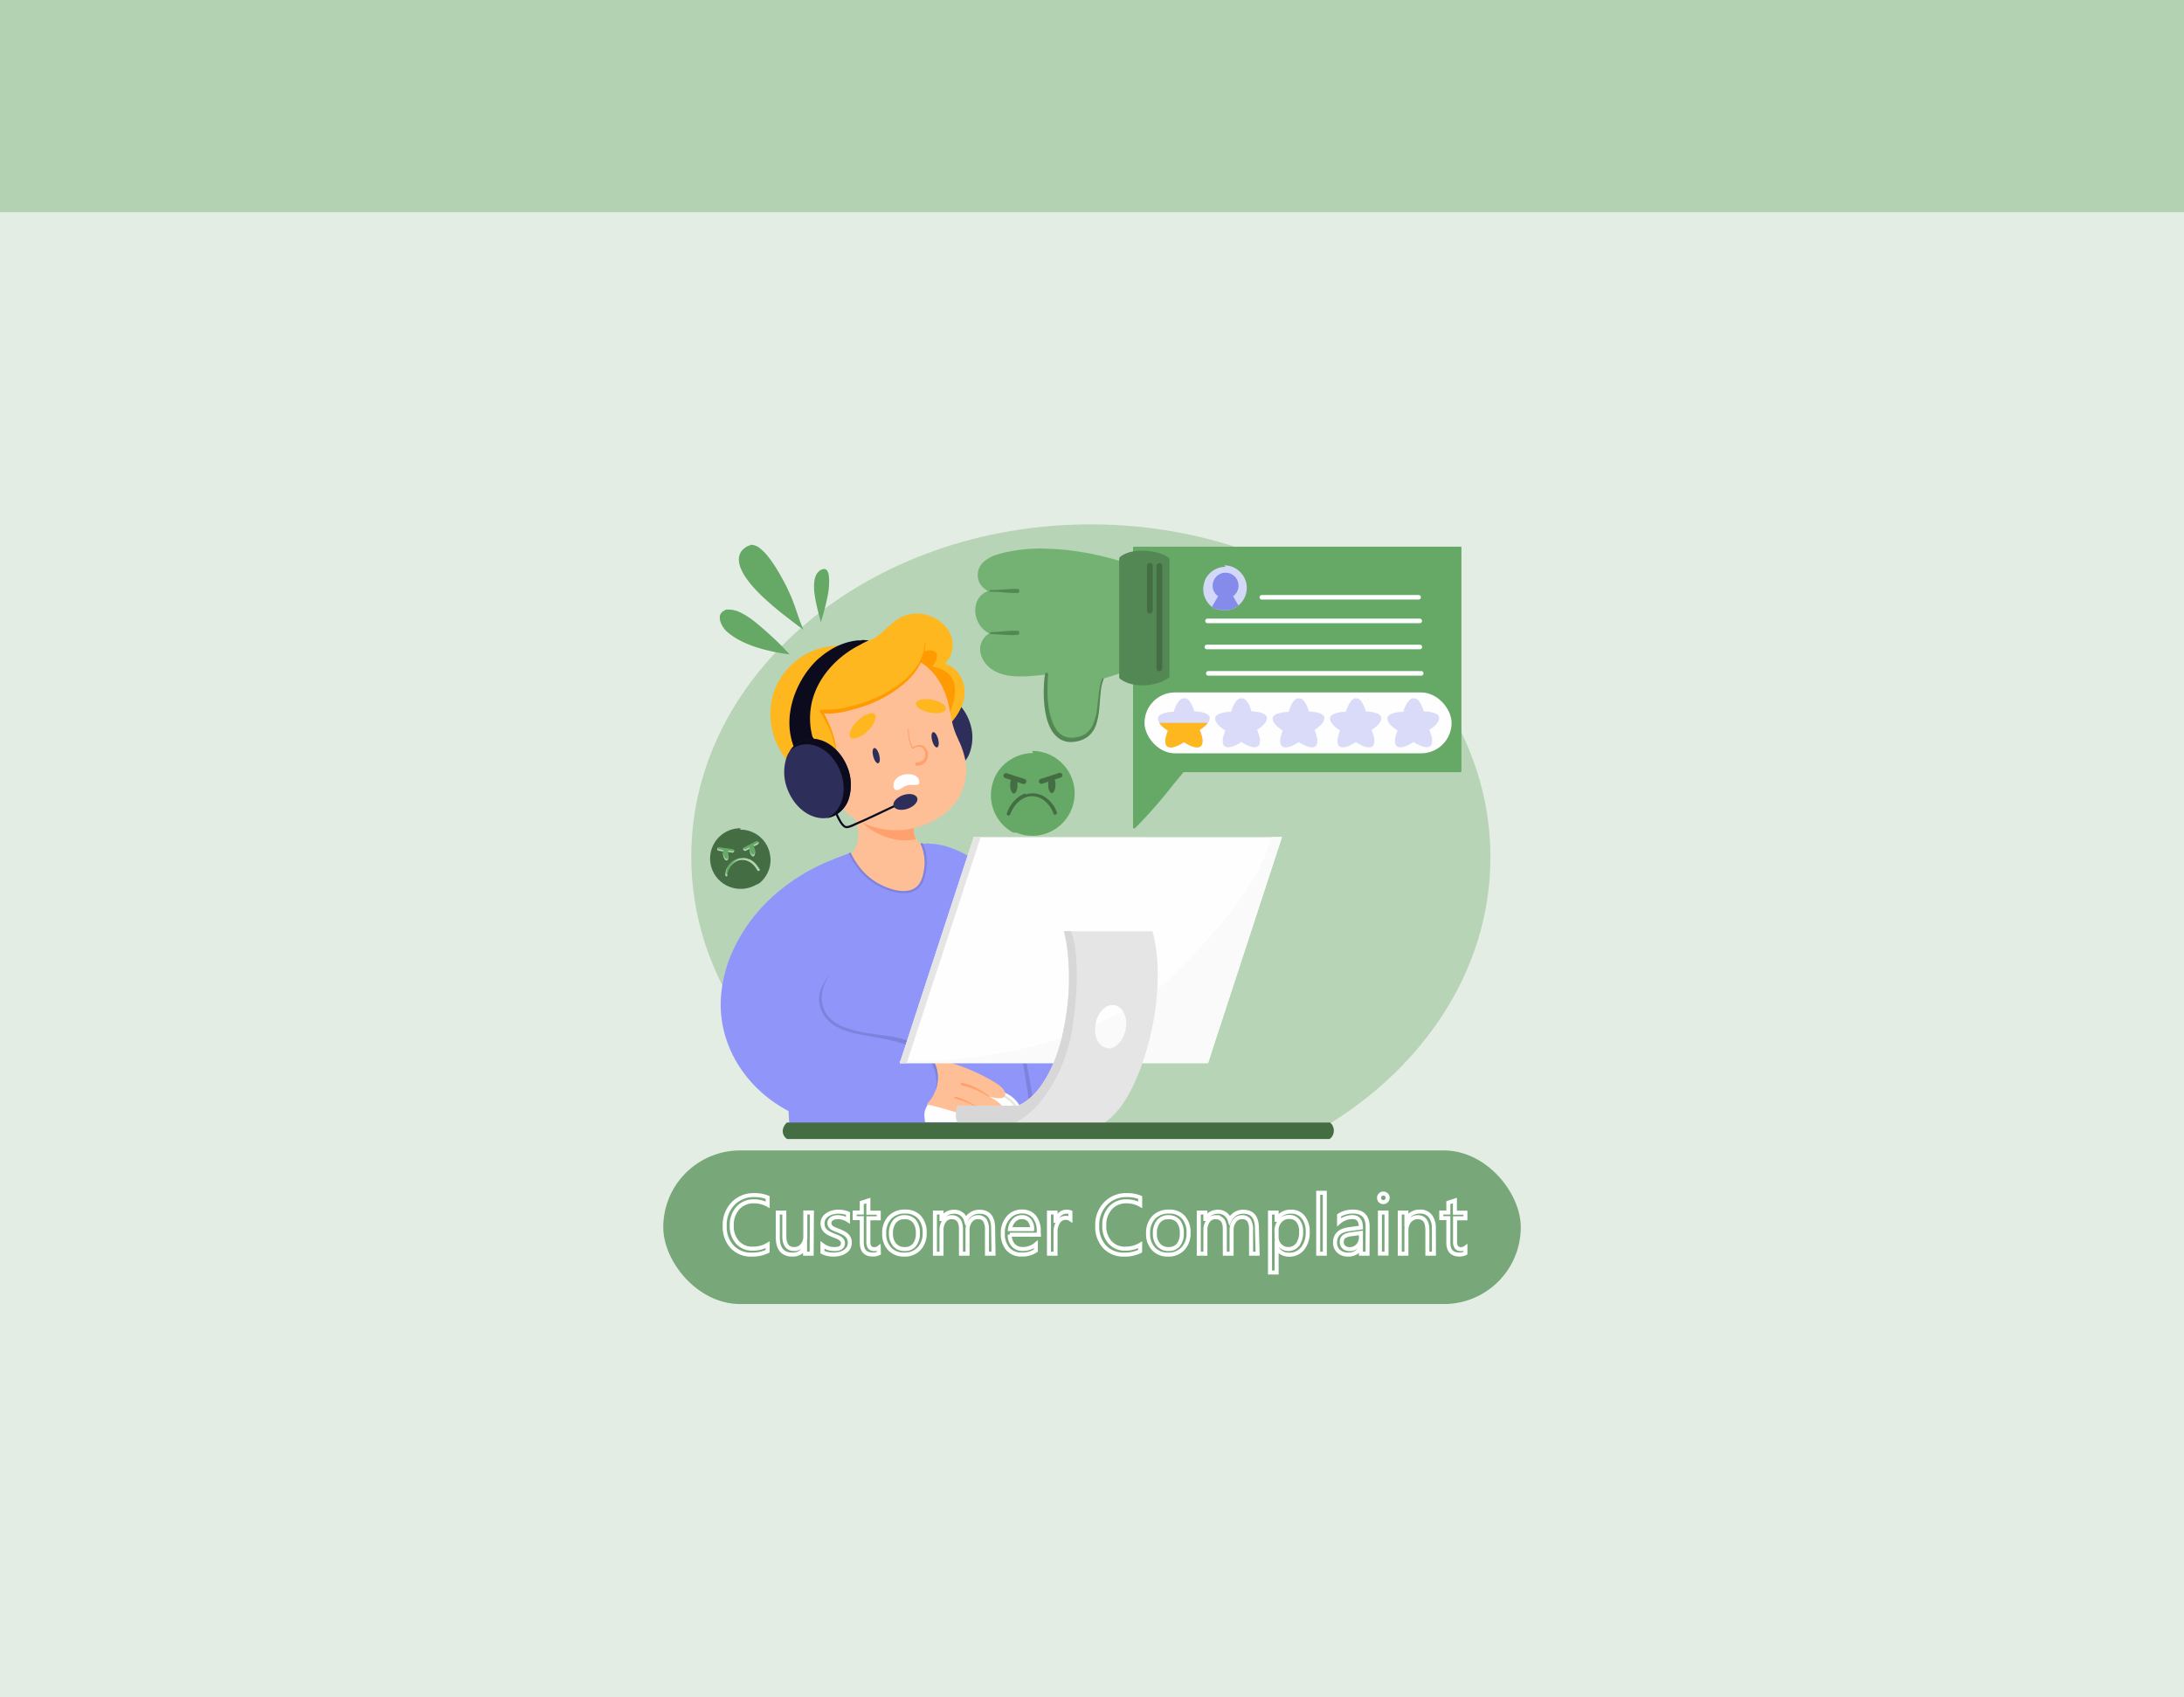 <svg xmlns="http://www.w3.org/2000/svg" xmlns:xlink="http://www.w3.org/1999/xlink" viewBox="0 0 599.13 465.7"><defs><style>.cls-1,.cls-28{fill:none;}.cls-2{fill:#fff;}.cls-27,.cls-3{fill:#78a87a;}.cls-3{opacity:0.2;}.cls-4{opacity:0.4;}.cls-5{fill:#66a966;}.cls-6{opacity:0.36;}.cls-7{fill:#ffa16e;}.cls-8{fill:#fefefe;}.cls-9{fill:#2e2e5b;}.cls-10{fill:#ffb71f;}.cls-11{fill:#ff9a00;}.cls-12{fill:#ffbf96;}.cls-13{fill:#0b0b1d;}.cls-14{fill:#9095fa;}.cls-15{fill:#7d83dd;}.cls-16{fill:#fdfefd;}.cls-17{fill:#e5e5e5;}.cls-18{fill:#f9faf9;}.cls-19{fill:#d7d7d7;}.cls-20,.cls-23{fill:#858bea;}.cls-20{opacity:0.3;}.cls-21{fill:#d3d8f9;}.cls-22{clip-path:url(#clip-path);}.cls-24{fill:#74b274;}.cls-25{fill:#538753;}.cls-26{fill:#446d44;}.cls-28{stroke:#fff;stroke-miterlimit:10;stroke-width:1.1px;}</style><clipPath id="clip-path"><path id="SVGID" class="cls-1" d="M336.22,155.53a6.14,6.14,0,0,0-3.22.9l-.25.16a6.26,6.26,0,0,0-1.22,1.08l0,0-.18.22a5.74,5.74,0,0,0-.53.79,5.53,5.53,0,0,0-.36.77l0,.08,0,0c0,.07-.05.15-.08.23a6.37,6.37,0,0,0-.29,1.7,6.16,6.16,0,0,0,.44,2.49,6.69,6.69,0,0,0,.63,1.18,6.31,6.31,0,0,0,1.35,1.43,5.71,5.71,0,0,0,.77.51h0l0,0,.06,0,0,0h0l0,0h0l0,0h0l0,0h0s0,0,0,0h.06l0,0h.06l.06,0,.06,0,0,0h0l.24.09.11,0h0a6.79,6.79,0,0,0,1.34.28l.56,0,.59,0h.06l.26,0a5.68,5.68,0,0,0,1.33-.35h0a6.25,6.25,0,0,0,1.3-.69l.16-.11a6.55,6.55,0,0,0,1.21-1.2,6.31,6.31,0,0,0,.92-1.67,6.24,6.24,0,0,0,.36-1.94,6.14,6.14,0,0,0-1.11-3.69,5.92,5.92,0,0,0-1.31-1.38,6.15,6.15,0,0,0-3.76-1.28"/></clipPath></defs><g id="Capa_2" data-name="Capa 2"><g id="Capa_1-2" data-name="Capa 1"><rect class="cls-2" width="599.13" height="465.7"/><rect class="cls-3" width="599.13" height="465.7"/><g class="cls-4"><rect class="cls-5" width="599.13" height="58.21"/></g><g class="cls-6"><path class="cls-5" d="M192,234.77c-.06,31,18.91,58.37,47.72,74.45H359c28.63-16,47.51-43.18,47.57-74,.09-49.29-47.9-89.4-107.11-89.52h-.26c-59.08,0-107.08,39.88-107.17,89.1"/><path class="cls-5" d="M189.63,234.93C189.57,266.61,209,294.58,238.4,311H360.25c29.27-16.34,48.56-44.11,48.61-75.64C409,185,359.92,144,299.42,143.88h-.27c-60.38,0-109.43,40.75-109.52,91.05"/></g><path class="cls-7" d="M248.89,230.54Z"/><polyline class="cls-7" points="248.88 230.54 248.89 230.54 248.88 230.54"/><path class="cls-8" d="M252,215.21h0"/><polyline class="cls-8" points="245.83 216.81 245.83 216.81 245.83 216.81"/><polyline class="cls-8" points="245.83 216.81 245.83 216.81 245.83 216.81"/><path class="cls-8" d="M246.26,216.81h0Z"/><polyline class="cls-8" points="246.25 216.81 246.25 216.81 246.25 216.81 246.25 216.81"/><polygon class="cls-8" points="246.24 216.81 246.24 216.81 246.25 216.81 246.24 216.81"/><path class="cls-9" d="M256.84,190.39a6.48,6.48,0,0,0-2.11.34,7.52,7.52,0,0,0-4.63,4.85,12.34,12.34,0,0,0,.07,8c1.54,4.62,5.33,7.86,9.22,7.86a6.74,6.74,0,0,0,2.1-.34,7.54,7.54,0,0,0,4.63-4.85,12.34,12.34,0,0,0-.07-8c-1.54-4.63-5.33-7.86-9.21-7.86"/><path class="cls-10" d="M251.29,168.4l-.66,0A9.18,9.18,0,0,0,246,170.1a25.45,25.45,0,0,0-2.87,2.37c-.54.5-1.09,1-1.65,1.47a12.87,12.87,0,0,1-2.55,1.65,14,14,0,0,1-3.48,1h.07c-1.41.22-2.86.33-4.26.44H231a42.78,42.78,0,0,0-4.46.5,18,18,0,0,0-2.19.54,15.18,15.18,0,0,0-1.89.74,18.88,18.88,0,0,0-3.31,1.92,19.64,19.64,0,0,0-5.17,5.6,17.57,17.57,0,0,0-1.79,3.87,17.61,17.61,0,0,0-.79,4.33,20.51,20.51,0,0,0,.17,4.34,19.16,19.16,0,0,0,.94,3.76,24.82,24.82,0,0,0,3.81,6.6l.67.86.08.1.35.43a.27.27,0,0,0,.15.22,4.3,4.3,0,0,0,.92.35,8.67,8.67,0,0,0,1,.16l.18,0c.27,0,.54.06.8.11l.92.18.22,0,.9.19c1.14.25,2.32.5,3.52.68a25.32,25.32,0,0,0,3.74.27,31.85,31.85,0,0,0,4.87-.4,41.29,41.29,0,0,0,8.31-2.33c1.24-.48,2.51-1,3.87-1.69,1.13-.53,2.2-1.09,3.2-1.64a46.38,46.38,0,0,0,6.33-4.1,28.5,28.5,0,0,0,5.3-5.2,16.46,16.46,0,0,0,2-3.23,12.1,12.1,0,0,0,.67-1.89,10.9,10.9,0,0,0,.29-1.95,8.62,8.62,0,0,0-2.81-6.84,5.76,5.76,0,0,0-1.66-1.06,4.16,4.16,0,0,0-1-.29,3.14,3.14,0,0,0,.44-.41,6.36,6.36,0,0,0,.92-1.36,7.77,7.77,0,0,0,.83-3.2,6.8,6.8,0,0,0-.6-3.15,9.06,9.06,0,0,0-2-2.8,10.58,10.58,0,0,0-2.94-1.94,10.91,10.91,0,0,0-3.39-.94c-.34,0-.7,0-1.07,0"/><path class="cls-11" d="M255.11,178.44H255l-.32,0a3.91,3.91,0,0,0-.56.12c-.18.06-.36.12-.55.2l-.2.09c-.52.57-1,1.16-1.48,1.76a23.72,23.72,0,0,0-1.67,2.45c-.25.43-.48.85-.68,1.26s-.42.86-.59,1.28a21.57,21.57,0,0,0-1,3.09,26.88,26.88,0,0,0-.65,3.35c-.09.71-.17,1.41-.22,2.11s-.08,1.4-.11,2.19c-.06,1.64-.07,3.28,0,4.87.05,2.31.19,4.67.42,7,1-.46,1.88-.93,2.73-1.41a46.18,46.18,0,0,0,6.34-4.1c.29-.22.57-.45.84-.67l.77-1.33a44.17,44.17,0,0,0,2.23-4.47,25.64,25.64,0,0,0,1-2.73,17.15,17.15,0,0,0,.58-2.56,10.59,10.59,0,0,0,0-2.63,6.47,6.47,0,0,0-.43-1.61,5.67,5.67,0,0,0-.69-1.19,6.49,6.49,0,0,0-1-1,7.59,7.59,0,0,0-1.58-.91,11.51,11.51,0,0,0-2.34-.67s-.05,0-.06-.06a.1.1,0,0,1,0-.09l.14-.18a6.56,6.56,0,0,0,.83-1.38,3.76,3.76,0,0,0,.26-.92,2.45,2.45,0,0,0,0-.27,2.09,2.09,0,0,0,0-.25,1.42,1.42,0,0,0,0-.22l-.06-.17-.07-.14a.91.91,0,0,0-.11-.16l-.11-.12a.86.86,0,0,0-.14-.13l-.22-.14-.22-.1a1.36,1.36,0,0,0-.29-.11l-.32-.07-.33,0"/><path class="cls-12" d="M241.47,221.84a15.62,15.62,0,0,0-2.13.16,11.81,11.81,0,0,0-1.93.45,7.17,7.17,0,0,0-2.63,1.42v0l-.19.18a3.47,3.47,0,0,0-.29.25l.27.59a12.38,12.38,0,0,1,.83,3,9.56,9.56,0,0,1,0,2.56,7.29,7.29,0,0,1-.45,1.71v0a6.5,6.5,0,0,1-.72,1.23,5.41,5.41,0,0,1-2.06,1.6l0,0-.07,0a.3.3,0,0,0-.19.36,21.54,21.54,0,0,0,5.08,8.81,15.23,15.23,0,0,0,3.91,2.87,16.11,16.11,0,0,0,4.88,1.55,20.14,20.14,0,0,0,2.83.22h.08a8,8,0,0,0,2.46-.34,5.49,5.49,0,0,0,1-.44,5.26,5.26,0,0,0,.89-.59,5.61,5.61,0,0,0,1.33-1.54,7.72,7.72,0,0,0,.85-1.94,12,12,0,0,0,.44-2.18,20.85,20.85,0,0,0,0-4.54c-.08-.85-.16-1.61-.29-2.39-.06-.39-.15-.78-.25-1.17a9,9,0,0,0-.42-1.19.28.28,0,0,0-.18-.14h-.08a7.3,7.3,0,0,1-.89-.27,5.66,5.66,0,0,1-1.1-.64,4.6,4.6,0,0,1-.8-.79,5,5,0,0,1-.59-1,6.48,6.48,0,0,1-.41-1.53c0-.19,0-.38,0-.57h0c0-.06,0-.13,0-.19s0-.2,0-.3v-.26a4.34,4.34,0,0,1,0-.51c0-.08,0-.15,0-.22a5.66,5.66,0,0,1-.4-.56c-.09-.14-.17-.28-.25-.42a5.4,5.4,0,0,0-.81-.93,8.75,8.75,0,0,0-3.42-1.81,13.86,13.86,0,0,0-2.08-.44,15.72,15.72,0,0,0-2.06-.13Z"/><path class="cls-7" d="M241.47,221.82a16.18,16.18,0,0,0-2.13.17,11.69,11.69,0,0,0-1.94.45,7.39,7.39,0,0,0-2.5,1.31c.2.29.42.57.64.84a14.6,14.6,0,0,0,1.37,1.46v0a12.86,12.86,0,0,0,1.74,1.38,16.92,16.92,0,0,0,1.82,1.1h0a18.32,18.32,0,0,0,2.17,1,17.9,17.9,0,0,0,2.27.67h0a17.52,17.52,0,0,0,2,.33,16.37,16.37,0,0,0,2,.06h0a13.8,13.8,0,0,0,1.69-.16l.73-.14a4.39,4.39,0,0,1-.27-.53,6.39,6.39,0,0,1-.4-1.52c0-.17,0-.34,0-.51l0-.25c0-.1,0-.2,0-.3v-.26a4.34,4.34,0,0,1,0-.51,1.64,1.64,0,0,1,0-.22,5.34,5.34,0,0,1-.41-.56c-.09-.14-.17-.29-.25-.44a4.86,4.86,0,0,0-.81-.92,8.75,8.75,0,0,0-3.42-1.81,12.72,12.72,0,0,0-2.08-.44,16,16,0,0,0-2.06-.14Z"/><path class="cls-12" d="M249.74,180.53a.32.32,0,0,0-.18.06h-.13l-1.5.3c-1.93.38-3.92.77-5.86,1.25-1.3.32-2.49.66-3.63,1l-.83.29-.58.2-1.23.42a56.45,56.45,0,0,0-5.29,2,16.86,16.86,0,0,0-4.67,3,8.93,8.93,0,0,0-1.62,2.06,9.62,9.62,0,0,0-.95,2.48,12.54,12.54,0,0,0-.35,2.72,19,19,0,0,0,.13,2.85,37.46,37.46,0,0,0,1.15,5.67c.24.91.51,1.82.74,2.59l.14.45c.23.8.47,1.62.74,2.42.57,1.69,1.23,3.37,1.88,5,.45,1.15.92,2.35,1.35,3.53a.3.3,0,0,0-.08.39,15.46,15.46,0,0,0,2.26,2.86,16.5,16.5,0,0,0,2.78,2.24,20.21,20.21,0,0,0,3.18,1.68,24.39,24.39,0,0,0,3.56,1.19,20.81,20.81,0,0,0,5.06.62,21.94,21.94,0,0,0,2.8-.18,22.38,22.38,0,0,0,7.48-2.41,21.55,21.55,0,0,0,3.26-2.13,15.75,15.75,0,0,0,2.5-2.53,15,15,0,0,0,1.8-2.93,14.18,14.18,0,0,0,1.08-3.26,15.55,15.55,0,0,0,.32-2.86,17,17,0,0,0-.25-3,23.18,23.18,0,0,0-1.87-5.46c-.16-.38-.33-.76-.49-1.13l0,.07c-.22-.56-.52-1.3-.76-2.05s-.38-1.3-.57-2.16-.31-1.47-.44-2.19-.28-1.46-.44-2.18-.32-1.32-.5-1.9-.36-1.06-.58-1.62a20.23,20.23,0,0,0-1.59-3.11,16,16,0,0,0-3.31-3.83,12.68,12.68,0,0,0-2.06-1.4,12,12,0,0,0-2.39-1h-.08"/><path class="cls-10" d="M251.91,178.32h-1.3l-1,0a31.44,31.44,0,0,0-3.64.41,49.39,49.39,0,0,0-7.08,1.84c-1,.32-2,.68-2.87,1s-1.47.53-2.21.81c-1.78.68-3.32,1.34-4.7,2a26,26,0,0,0-4.39,2.69,14.61,14.61,0,0,0-3.42,3.55,10.55,10.55,0,0,0-1.08,2.15,10.81,10.81,0,0,0-.6,2.76,15.28,15.28,0,0,0,.06,3.29,20.15,20.15,0,0,0,.65,3.29,18,18,0,0,0,.94,2.64c.22.47.47,1,.79,1.5a16.7,16.7,0,0,0,1.2,1.81,10.05,10.05,0,0,0,1.49,1.62,4,4,0,0,0,1.67.92,2.22,2.22,0,0,0,.44.06H227l.39,0a2.36,2.36,0,0,0,.84-.34,2.71,2.71,0,0,0,.73-.74,3.22,3.22,0,0,0,.41-1,5.84,5.84,0,0,0,.17-1.17,8.72,8.72,0,0,0,0-1.23,17.8,17.8,0,0,0-.4-2.48c-.17-.71-.37-1.44-.61-2.22a29.75,29.75,0,0,0-2.84-6.38l-.16-.26-.08-.13a8.85,8.85,0,0,0,1.71.15c.41,0,.84,0,1.32-.06.64-.06,1.28-.15,1.83-.24s.94-.15,1.41-.24a36.33,36.33,0,0,0,4.55-1.17,39.92,39.92,0,0,0,4.82-1.91,35.81,35.81,0,0,0,4.65-2.6,24.8,24.8,0,0,0,4-3.27,16.65,16.65,0,0,0,2.88-3.89,12.34,12.34,0,0,0,1-2.62.27.27,0,0,0-.07-.23.31.31,0,0,0-.11-.09.35.35,0,0,0-.15-.11,4,4,0,0,0-.84-.16l-.48,0"/><path class="cls-11" d="M253.76,176.2h0a.13.13,0,0,0-.11.14v.19a11.28,11.28,0,0,1-.44,2.71,14,14,0,0,1-1.38,3.09,18.47,18.47,0,0,1-3,3.61h0l0,0h0a27,27,0,0,1-2.95,2.39,33.25,33.25,0,0,1-3.27,2A37.38,37.38,0,0,1,238,192.4c-.73.27-1.48.52-2.23.75l-1.31.37c-.58.16-1.15.31-1.73.44l-.35.08.12,0a23.32,23.32,0,0,1-5.7.67h0c-.21,0-.43,0-.64,0s-.47,0-.7,0a.47.47,0,0,0-.54.39.43.43,0,0,0,.14.4c.26.39.5.79.74,1.2s.47.81.68,1.22.44.83.64,1.25.39.84.57,1.26a26.07,26.07,0,0,1,.9,2.57,20,20,0,0,1,.56,2.66h0c.07.53.11,1.07.13,1.61a.1.1,0,0,0,.1.1.11.11,0,0,0,.1-.1,21.94,21.94,0,0,0-1.17-6.22,31.31,31.31,0,0,0-1.18-3c-.23-.49-.46-1-.7-1.46-.12-.23-.23-.45-.36-.68a.64.64,0,0,0-.08-.14h.15a8.15,8.15,0,0,0,1,.05,17.73,17.73,0,0,0,1.79-.09,27.78,27.78,0,0,0,3.62-.67c.58-.14,1.16-.3,1.74-.46s1-.27,1.48-.42c.74-.22,1.48-.47,2.21-.74a35.45,35.45,0,0,0,4.64-2.14,32,32,0,0,0,4.4-2.88,21.92,21.92,0,0,0,3.71-3.62,19.27,19.27,0,0,0,1.4-2.07,14.91,14.91,0,0,0,1-2.22,12.9,12.9,0,0,0,.74-4.08A.13.13,0,0,0,253.76,176.2Z"/><path class="cls-8" d="M247.94,212.54a4.21,4.21,0,0,0-2.11,1.17,2.86,2.86,0,0,0-.61,1,2.05,2.05,0,0,0-.1.55c0,.1,0,.2,0,.29s0,.23,0,.34a1.61,1.61,0,0,0,.22.53,1.26,1.26,0,0,0,.3.31h0l.09.05h.49a1,1,0,0,0,.23-.05l.24-.08h0a8.68,8.68,0,0,0,1.08-.66,4.3,4.3,0,0,1,.6-.32,3.73,3.73,0,0,1,.67-.21,4.81,4.81,0,0,1,.65-.08h.72l.58,0a3.24,3.24,0,0,0,.44,0l.34-.07a1.82,1.82,0,0,0,.23-.15l.09-.08a.57.57,0,0,0,.08-.13h0a1.36,1.36,0,0,0,0-.36,1.78,1.78,0,0,0-.07-.54,1.7,1.7,0,0,0-.27-.56,2.25,2.25,0,0,0-.91-.72,3,3,0,0,0-.55-.21h0l0,0-.05,0a4.66,4.66,0,0,0-1.13-.14,5.53,5.53,0,0,0-1.25.15"/><path class="cls-9" d="M240.93,209.43c.46-.12.57-1.15.26-2.3s-.93-2-1.38-1.87-.57,1.16-.26,2.31.93,2,1.38,1.86"/><path class="cls-9" d="M257.09,205.07c.45-.12.57-1.15.26-2.3s-.93-2-1.39-1.87-.56,1.16-.25,2.31.93,2,1.38,1.86"/><path class="cls-10" d="M239.12,195.69a6.56,6.56,0,0,0-3.83,2.07c-1.83,1.75-2.7,3.82-1.95,4.6a1.1,1.1,0,0,0,.83.3,6.55,6.55,0,0,0,3.84-2.07,6.44,6.44,0,0,0,2.22-3.78A1.09,1.09,0,0,0,240,196a1.1,1.1,0,0,0-.84-.3"/><path class="cls-10" d="M254,191.85c-1.53,0-2.6.44-2.74,1.14-.09.47.26,1,1,1.47a7.84,7.84,0,0,0,2.8,1.07,9.35,9.35,0,0,0,1.71.17c1.53,0,2.6-.45,2.74-1.14.18-1-1.51-2.11-3.77-2.55a9.31,9.31,0,0,0-1.71-.16"/><path class="cls-7" d="M249.18,199.92a.1.1,0,0,0-.11.1,11.57,11.57,0,0,0,.22,2.73,10.79,10.79,0,0,0,.37,1.38c.08.21.16.43.26.64a5.85,5.85,0,0,0,.28.56.21.21,0,0,0,.18.13l.08,0c.18-.11.4-.23.63-.34a3.62,3.62,0,0,1,.68-.2h.54a2.54,2.54,0,0,1,.37.1,1.71,1.71,0,0,1,.35.21,2.42,2.42,0,0,1,.32.32,2.09,2.09,0,0,1,.28.49,2.62,2.62,0,0,1,.17.64,2.81,2.81,0,0,1,0,.71,3,3,0,0,1-.15.57,1.92,1.92,0,0,1-.58.76,2.38,2.38,0,0,1-.44.25,2.42,2.42,0,0,1-.35.12,4.46,4.46,0,0,1-.48.09l-.26,0a.48.48,0,0,0-.48.48.49.49,0,0,0,.47.48,4.68,4.68,0,0,0,.81-.11,3.1,3.1,0,0,0,.46-.15,2.36,2.36,0,0,0,.45-.22,2.61,2.61,0,0,0,.4-.3,2.35,2.35,0,0,0,.53-.67,2.81,2.81,0,0,0,.3-.77,3.18,3.18,0,0,0,0-1.62,2.81,2.81,0,0,0-.79-1.32,2.5,2.5,0,0,0-.69-.42,2.13,2.13,0,0,0-.78-.14,2.49,2.49,0,0,0-.9.18,3.71,3.71,0,0,0-.88.46,7.29,7.29,0,0,1-.39-.79,9.25,9.25,0,0,1-.64-2.44,11.14,11.14,0,0,1-.09-1.81.1.1,0,0,0-.1-.1"/><path class="cls-13" d="M246.3,220.42c-2.34,1.1-4.68,2.22-7,3.3-1.16.54-2.32,1.09-3.5,1.59l-1.23.54c-.38.18-.76.36-1.15.51-.22.09-.44.16-.66.23a2.15,2.15,0,0,1-.5.07l-.15,0-.23-.1a3.47,3.47,0,0,1-.37-.3,5.83,5.83,0,0,1-.86-1.22c-.31-.55-.59-1.12-.85-1.69s-.41-.92-.66-1.36a.31.31,0,0,0-.16-.16.3.3,0,0,0-.23,0,.29.29,0,0,0-.16.15.36.36,0,0,0,0,.23c.15.27.28.55.41.83s.33.71.5,1.06.37.76.58,1.12a6.87,6.87,0,0,0,.65,1,3.32,3.32,0,0,0,.72.73,1.47,1.47,0,0,0,.39.21,1.53,1.53,0,0,0,.52.08,2.89,2.89,0,0,0,.5-.08l.64-.2c.4-.15.78-.33,1.17-.51l.93-.42c.52-.22,1-.44,1.55-.68l3.15-1.45c2.09-1,4.18-2,6.26-2.95a.29.29,0,0,0,.16-.38.29.29,0,0,0-.27-.19.2.2,0,0,0-.11,0m-14.5,6.1h0"/><path class="cls-9" d="M245.13,221.18c.35,1,2.1,1.35,3.88.73s3-2,2.6-3-2.1-1.35-3.89-.73-2.95,2-2.59,3"/><path class="cls-13" d="M236.31,175.71h0c-.31,0-.6,0-.89,0a16.65,16.65,0,0,0-2.57.44,18,18,0,0,0-4.76,2,22.28,22.28,0,0,0-2.18,1.46c-.31.24-.63.51-1,.83l0,0-.05,0,0,0c-.28.25-.58.51-.85.77a24.81,24.81,0,0,0-3.38,4.14,26.09,26.09,0,0,0-2.46,4.78,23.93,23.93,0,0,0-1.38,5.12,19.85,19.85,0,0,0-.07,5.6,19.42,19.42,0,0,0,.82,3.46c.18.55.39,1.1.62,1.63a12.69,12.69,0,0,0,.85,1.58,2.53,2.53,0,0,0,.31.42.46.46,0,0,0,.24.22.51.51,0,0,0,.17,0,.49.49,0,0,0,.2,0,.47.47,0,0,0,.25-.27.45.45,0,0,0,0-.36.87.87,0,0,1-.07-.17l0-.08a1.54,1.54,0,0,0-.08-.19h.34a2.54,2.54,0,0,0,1.33-.37,3.23,3.23,0,0,0,.84-.73,2.29,2.29,0,0,0,.28-.41v0a8,8,0,0,0,.61,1.11.5.5,0,0,0,.22.16.47.47,0,0,0,.17,0,.46.46,0,0,0,.2-.05.47.47,0,0,0,.27-.28.51.51,0,0,0,0-.37q-.15-.45-.33-.87l-.36-.91-.21-.59a1.78,1.78,0,0,0,0-.4,2.28,2.28,0,0,0-.08-.49,1.85,1.85,0,0,0-.11-.31.56.56,0,0,0-.28-.27c-.19-.71-.34-1.42-.46-2.09a19.77,19.77,0,0,1-.23-2.33,20.24,20.24,0,0,1,.46-5.1,20.74,20.74,0,0,1,1.86-5,24.11,24.11,0,0,1,3.69-5.12c.44-.46.82-.85,1.21-1.22s.83-.76,1.38-1.21.94-.74,1.42-1.08c.17-.13.34-.24.52-.36l.21-.15c.27-.18.53-.35.8-.51l.25-.16c.57-.34,1.22-.69,2-1.09l.46-.27c.23-.13.47-.25.71-.37l.51-.25.27-.15.1,0,.22-.11a2,2,0,0,0-.31-.07l-.29,0-.8-.06h-.48"/><path class="cls-9" d="M222.7,202.72a7,7,0,0,0-2.68.53,7.87,7.87,0,0,0-4.48,5.39,12.81,12.81,0,0,0,.64,8.3c1.85,4.53,5.74,7.57,9.68,7.57a7,7,0,0,0,2.67-.52A7.84,7.84,0,0,0,233,218.6a12.91,12.91,0,0,0-.63-8.31c-1.86-4.52-5.75-7.57-9.68-7.57"/><path class="cls-13" d="M220,203.25a7.13,7.13,0,0,0-3.21,2.63l.06,0a6.63,6.63,0,0,1,1.48-1,6.94,6.94,0,0,1,1.67-.54,7.33,7.33,0,0,1,1.24-.11q.3,0,.6,0a8.41,8.41,0,0,1,1.78.37,9.32,9.32,0,0,1,1.59.69,11.1,11.1,0,0,1,2.79,2.22,13.07,13.07,0,0,1,2,3,14,14,0,0,1,1.18,3.4,12.49,12.49,0,0,1,.19,3.66,11,11,0,0,1-.34,1.8,9.55,9.55,0,0,1-.62,1.61,8.18,8.18,0,0,1-.9,1.43,8.07,8.07,0,0,1-.62.68,8,8,0,0,1-.62.54,6.63,6.63,0,0,1-1.43.84,6.77,6.77,0,0,0,1.64-.45A7.86,7.86,0,0,0,233,218.6a12.91,12.91,0,0,0-.63-8.31c-1.86-4.52-5.75-7.57-9.68-7.57a7,7,0,0,0-2.68.53"/><path class="cls-14" d="M254.86,231.42a12.19,12.19,0,0,0-1.82.13.3.3,0,0,0-.26.23.25.25,0,0,0,0,.17,16.93,16.93,0,0,1,.54,1.89c.14.59.25,1.2.34,1.81v0a14.43,14.43,0,0,1,.05,3.87l0-.07a8.89,8.89,0,0,1-.57,2.15h0a5.79,5.79,0,0,1-.68,1.17,4.6,4.6,0,0,1-.79.8,4.79,4.79,0,0,1-1,.6,5.84,5.84,0,0,1-1.52.41,10.89,10.89,0,0,1-1.41.09,12.5,12.5,0,0,1-1.6-.1,14.72,14.72,0,0,1-3.69-1h0a18,18,0,0,1-4-2.36,17.38,17.38,0,0,1-3.06-3.06,14.3,14.3,0,0,1-1.77-3l-.15-.39a.22.22,0,0,0,0-.14.34.34,0,0,0-.1-.16.33.33,0,0,0-.3-.23H233a.32.32,0,0,0-.22.31,13.91,13.91,0,0,0-1.49.76,13,13,0,0,0-1.66,1.19,17.89,17.89,0,0,0-2.91,3.1,26.74,26.74,0,0,0-2.39,3.84,44,44,0,0,0-1.92,4.28,74.46,74.46,0,0,0-2.72,8.78c-.28,1.11-.56,2.31-.92,3.89-.18.8-.37,1.66-.55,2.53-.22,1.07-.43,2.21-.62,3.39-1.33,7.92-1.82,16.45-1.61,27.66,0,2.07.1,4.34.2,6.93l.15,3.44,0,.54c0,1,.09,2.08.16,3.12a.33.33,0,0,0,.22.29.39.39,0,0,0,.16.07,115.45,115.45,0,0,0,15.14.95c2.84.05,5.38.11,7.78.17l5.52.16,2.37.07c2.52.08,5.22.15,7.89.21,3,.07,5.41.1,7.63.1h.27c5.68,0,11.37-.2,15.69-.37l6.45-.27,1,0,1.13,0c2-.09,4.15-.18,6.23-.23h.55l1.91-.05a.27.27,0,0,0,.2-.12.33.33,0,0,0,.05-.22.14.14,0,0,0,0-.07.07.07,0,0,0,0-.05,83.45,83.45,0,0,0,.22-15.21c-.18-2.45-.46-4.94-.86-7.62-.36-2.4-.79-4.76-1.28-7a80,80,0,0,0-9.41-24.24,58.75,58.75,0,0,0-7.6-10.05c-1.13-1.19-2.39-2.39-3.72-3.57a56.47,56.47,0,0,0-4.5-3.58,43.58,43.58,0,0,0-3.93-2.51,31,31,0,0,0-4.22-2,20.85,20.85,0,0,0-4.21-1.15,14.22,14.22,0,0,0-2.25-.18"/><path class="cls-15" d="M269.15,253.21a.18.18,0,0,0-.09.24c.72,1.48,1.4,3,2,4.51s1.24,3.08,1.82,4.63q1.75,4.71,3.18,9.52c.35,1.19.69,2.39,1,3.59l0-.1q1.31,4.88,2.35,9.81c.69,3.28,1.28,6.58,1.82,9.89.38,2.26.71,4.53,1,6.8.16,1.14.31,2.28.46,3.42s.35,2.51.43,3.78a.57.57,0,0,0,.23.39.67.67,0,0,0,.44.12.6.6,0,0,0,.51-.67c-.06-.91-.18-1.82-.3-2.73s-.22-1.67-.34-2.51c-.22-1.63-.47-3.26-.73-4.9q-.8-5-1.8-9.86a177.87,177.87,0,0,0-5.13-19.52c-.91-2.79-1.91-5.55-3-8.27s-2.34-5.4-3.64-8a.18.18,0,0,0-.17-.11h-.07"/><path class="cls-5" d="M198.79,167.51a2,2,0,0,0-.36.17,2,2,0,0,0-.85,1,2.39,2.39,0,0,0-.13.82,4.52,4.52,0,0,0,.49,1.84,6.87,6.87,0,0,0,1.25,1.77,9.93,9.93,0,0,0,1,.84c.35.27.72.54,1.15.82a20.94,20.94,0,0,0,2.61,1.45,29.48,29.48,0,0,0,2.8,1.14,48.33,48.33,0,0,0,9.87,2.19h0l-.09-.09,0,0c-.25-.27-.5-.55-.75-.81-1.7-1.81-3.49-3.53-5.34-5.17-.46-.41-.92-.82-1.39-1.22s-.93-.8-1.4-1.18a26.67,26.67,0,0,0-2.71-2l0,0a17.62,17.62,0,0,0-2.69-1.4c-.33-.1-.67-.19-1-.27a5.65,5.65,0,0,0-1.32-.14,3.32,3.32,0,0,0-.57,0l-.11,0-.43.12"/><path class="cls-5" d="M205.79,149.64a3.05,3.05,0,0,0-.56.15,3.24,3.24,0,0,0-.49.26,5.58,5.58,0,0,0-.64.47,4.17,4.17,0,0,0-.89,1,3.73,3.73,0,0,0-.45,1.22,4.85,4.85,0,0,0-.07.71,5.1,5.1,0,0,0,.05.74,6.08,6.08,0,0,0,.31,1.32,12.75,12.75,0,0,0,1.51,2.92,26.91,26.91,0,0,0,2.39,3c.85.93,1.79,1.87,2.89,2.88.92.86,1.93,1.74,3.08,2.7s2.07,1.68,3,2.39c.73.58,1.52,1.18,2.47,1.9l.5.37,1.2.9.12.09.06,0a.18.18,0,0,0,.1.07c-.06-.13-.12-.26-.17-.4-.94-2.24-1.63-4.57-2.48-6.84-.21-.57-.43-1.14-.66-1.7l-.39-.87c-.12-.26-.25-.52-.37-.79l-.45-1c-.28-.55-.56-1.09-.85-1.63-.71-1.34-1.4-2.53-2.09-3.64a32.73,32.73,0,0,0-2.19-3.13,13.26,13.26,0,0,0-2.18-2.23,4.27,4.27,0,0,0-2.16-1h-.18l-.38,0"/><path class="cls-5" d="M225.13,156.4a4.34,4.34,0,0,0-.64.51,3.17,3.17,0,0,0-.51.68,4.41,4.41,0,0,0-.35.83,5.26,5.26,0,0,0-.21.94,10.76,10.76,0,0,0-.09,2.19c0,.72.13,1.5.27,2.4.28,1.68.7,3.33,1,4.57l.27,1c.11.41.23.81.33,1.21h0c.47-1.63.94-3.25,1.34-4.89.24-1,.46-2,.63-3,.06-.36.11-.73.16-1.09.09-.93.13-1.72.13-2.47a8.94,8.94,0,0,0-.12-1.48,3.4,3.4,0,0,0-.38-1.14,1.12,1.12,0,0,0-.76-.54h-.16a1.81,1.81,0,0,0-.94.33"/><path class="cls-14" d="M232.86,234.33c-.25.06-.5.14-.74.22a.3.3,0,0,0-.19.37.31.31,0,0,0,.38.19c.24-.08.49-.16.74-.22a.31.31,0,0,0,.18-.38.28.28,0,0,0-.14-.16.24.24,0,0,0-.13,0l-.1,0"/><path class="cls-14" d="M232.85,234.3a3.47,3.47,0,0,0-.55.16.3.3,0,0,0-.18.38.29.29,0,0,0,.37.18,3.47,3.47,0,0,1,.55-.16.31.31,0,0,0,.17-.15.3.3,0,0,0,0-.23.35.35,0,0,0-.15-.17.25.25,0,0,0-.12,0h-.11"/><path class="cls-14" d="M232.81,234.28l-.53.17a.29.29,0,0,0-.18.37.3.3,0,0,0,.37.19l.53-.18a.29.29,0,0,0-.1-.57l-.09,0"/><path class="cls-14" d="M232.85,234.23c-.58.19-1.15.41-1.72.64a.31.31,0,0,0-.19.38.31.31,0,0,0,.38.18c.57-.23,1.14-.45,1.72-.64a.3.3,0,0,0,.18-.38.29.29,0,0,0-.28-.2l-.09,0"/><path class="cls-14" d="M232.5,234.34c-.79.25-1.54.62-2.32.89a.29.29,0,0,0-.19.37.31.31,0,0,0,.38.19c.78-.27,1.53-.64,2.32-.9a.29.29,0,0,0,.18-.37.3.3,0,0,0-.28-.2l-.09,0"/><path class="cls-14" d="M232,234.58c-1,.31-1.93.79-2.93,1.1a.29.29,0,0,0-.18.37.3.3,0,0,0,.37.19c1-.31,1.93-.79,2.93-1.1a.29.29,0,0,0,.19-.37.3.3,0,0,0-.29-.2H232"/><path class="cls-14" d="M231.48,234.8c-.88.26-1.73.59-2.57.93a.3.3,0,0,0-.19.37.31.31,0,0,0,.38.19c.84-.34,1.69-.67,2.57-.93a.29.29,0,0,0,.18-.37.29.29,0,0,0-.28-.2h-.09"/><path class="cls-14" d="M231.42,234.86a28.2,28.2,0,0,0-2.71,1,.3.3,0,1,0,.19.56,28.2,28.2,0,0,1,2.71-1,.31.31,0,0,0,.18-.38.29.29,0,0,0-.28-.2l-.09,0"/><polyline class="cls-15" points="228.11 280.87 228.11 280.87 228.11 280.87 228.11 280.87"/><path class="cls-16" d="M267.13,298a23.16,23.16,0,0,0-4.16.38,18.54,18.54,0,0,0-3.45,1,13.43,13.43,0,0,0-3,1.66,7.51,7.51,0,0,0-2.56,3.09,5.27,5.27,0,0,0-.37,1.4v.2c0,.06,0,.11,0,.15v0h0v.17a4.43,4.43,0,0,0,.09,1,1.62,1.62,0,0,1,0,.19c0,.06,0,.13.05.2l0,0h0a.84.84,0,0,1,0,.12l0,.09v0l0,.07a.31.31,0,0,0,.29.22h25.93a.32.32,0,0,0,.22-.1.34.34,0,0,0,.16-.19c0-.11.06-.2.09-.29v-.05s0,0,0-.06v-.09l0-.06c0-.14,0-.25.06-.36v-.71a5.06,5.06,0,0,0-.06-.76,5.41,5.41,0,0,0-.12-.58,8.16,8.16,0,0,0-4-4.55,15.65,15.65,0,0,0-3.12-1.32,20.59,20.59,0,0,0-3.4-.71,22.17,22.17,0,0,0-2.83-.18"/><path class="cls-17" d="M273.22,299.65a.26.26,0,0,0-.15.17.24.24,0,0,0,0,.22.26.26,0,0,0,.17.15,7.9,7.9,0,0,1,1.83.68,10.09,10.09,0,0,1,2.05,1.44,10.36,10.36,0,0,1,1.63,1.93,7.84,7.84,0,0,1,.86,1.8l.09.32a.3.3,0,0,0,.12.19.36.36,0,0,0,.22.05.3.3,0,0,0,.24-.35,9.15,9.15,0,0,0-2.57-4.19,10.46,10.46,0,0,0-2-1.53,7.89,7.89,0,0,0-2.24-.89l-.11,0-.11,0"/><path class="cls-17" d="M267.27,305.47a.26.26,0,0,0-.14.18,4.45,4.45,0,0,0-.08.81,6.54,6.54,0,0,0,.07.89.3.3,0,0,0,.35.22.29.29,0,0,0,.19-.13.34.34,0,0,0,0-.22,2.34,2.34,0,0,1,0-.26,5,5,0,0,1,0-1.09s0,0,0-.05a.28.28,0,0,0,0-.22.3.3,0,0,0-.18-.15h-.08a.32.32,0,0,0-.14,0"/><path class="cls-12" d="M255.1,290.75a11.39,11.39,0,0,0-1.69.12,6.68,6.68,0,0,0-2.9,1.12,5.42,5.42,0,0,0-1.07,1.07,5.86,5.86,0,0,0-.75,1.45,6.24,6.24,0,0,0-.39,2.17,5.11,5.11,0,0,0,.78,2.54,7.74,7.74,0,0,0,.9,1.15,8.41,8.41,0,0,0,1.16,1,10.32,10.32,0,0,0,1.2.78h0a.09.09,0,0,0-.07,0,.26.26,0,0,0-.14.18.32.32,0,0,0,0,.25.33.33,0,0,0,.17.12,58.76,58.76,0,0,1,7.3,1.72l1.29.37,2.32.66c.64.17,1.3.36,2,.52a14.65,14.65,0,0,0,1.81.33,5.59,5.59,0,0,0,.68.05h.15a2.09,2.09,0,0,0,.69-.12.92.92,0,0,0,.51-.42,1,1,0,0,0,0-.71,2.09,2.09,0,0,0-.16-.4,2.65,2.65,0,0,0-.3-.48l-.09-.12c.35.18.71.34,1.08.5a18,18,0,0,0,2.29.84,6.37,6.37,0,0,0,1,.22l.52,0a2.73,2.73,0,0,0,.41,0,2.07,2.07,0,0,0,.82-.29,1.27,1.27,0,0,0,.53-.58,1.42,1.42,0,0,0-.33-1.39,6.56,6.56,0,0,0-1.39-1.26c-.46-.33-1-.65-1.59-1l-.31-.18-.13-.07.72.19a10.86,10.86,0,0,0,1.7.26h.36a2.58,2.58,0,0,0,.82-.11,1.35,1.35,0,0,0,.36-.18.9.9,0,0,0,.29-.32.72.72,0,0,0,.11-.32,1.08,1.08,0,0,0,0-.4,2.51,2.51,0,0,0-.34-.82,5.6,5.6,0,0,0-.65-.81,6.18,6.18,0,0,0-.85-.72,24.84,24.84,0,0,0-2.2-1.37c-1-.55-2-1.09-3.1-1.62s-2.48-1.14-3.72-1.63c-1.4-.55-2.72-1-4-1.37a25,25,0,0,0-3.94-.82,16.39,16.39,0,0,0-1.89-.12"/><path class="cls-7" d="M263.7,297.19a.28.28,0,0,0-.14.21.34.34,0,0,0,0,.24.35.35,0,0,0,.22.14l1.15.31c.36.1.72.21,1.07.33s.88.32,1.31.5.92.39,1.36.62l.63.31.62.34c.43.23.86.47,1.27.74a.16.16,0,0,0,.2-.07.15.15,0,0,0-.06-.21c-.58-.36-1.14-.75-1.72-1.1-.28-.18-.56-.35-.85-.51l-.94-.51a15.69,15.69,0,0,0-1.87-.84,9.32,9.32,0,0,0-1-.33,6.1,6.1,0,0,0-1-.22h-.06a.29.29,0,0,0-.18.05"/><path class="cls-7" d="M261.85,301.15a.29.29,0,0,0,0,.22.35.35,0,0,0,.19.12c.66.17,1.31.33,1.95.54.35.12.69.24,1,.38s.72.31,1.08.48a17.35,17.35,0,0,1,2.05,1.16.13.13,0,0,0,.16-.06.13.13,0,0,0-.05-.16c-.47-.31-.93-.62-1.41-.9s-1-.56-1.53-.82l-.75-.35-.76-.31a11.92,11.92,0,0,0-1.66-.54h-.06a.29.29,0,0,0-.28.24"/><path class="cls-14" d="M232.91,234.41h-.08a53.11,53.11,0,0,0-19,10,45.82,45.82,0,0,0-13,16.93,39.47,39.47,0,0,0-1.79,5,36.55,36.55,0,0,0-1.07,5.28,31.74,31.74,0,0,0-.24,5.34,31.24,31.24,0,0,0,.67,5.12,32.11,32.11,0,0,0,3.71,9.42,35,35,0,0,0,6.39,7.87,36.71,36.71,0,0,0,8.44,5.81,36,36,0,0,0,9.74,3.25,44.54,44.54,0,0,0,4.59.58c1.2.09,2.44.14,3.67.14l1.39,0a42.43,42.43,0,0,0,5.17-.46,30.58,30.58,0,0,0,5-1.16,18.08,18.08,0,0,0,8.08-4.9,10.66,10.66,0,0,0,2.48-4.85,9.87,9.87,0,0,0-.32-5.3,10.39,10.39,0,0,0-3.11-4.46,14.33,14.33,0,0,0-4.57-2.49,32.14,32.14,0,0,0-5.26-1.26L241.5,284l-.35,0-2.29-.35a34.21,34.21,0,0,1-7.56-1.87,12.42,12.42,0,0,1-2.8-1.58,8.36,8.36,0,0,1-1.49-1.48,7.5,7.5,0,0,1-.48-.72,10.7,10.7,0,0,1-.55-1.12v0c-.13-.37-.24-.72-.34-1.07a8.84,8.84,0,0,1-.19-1.06,7.67,7.67,0,0,1-.05-1.07,8.71,8.71,0,0,1,.08-1.06,11.57,11.57,0,0,1,.77-2.74,30.09,30.09,0,0,1,3.26-5.46c.66-.94,1.23-1.79,1.73-2.59s1-1.69,1.42-2.54a24.74,24.74,0,0,0,1.94-5.09,23.56,23.56,0,0,0,.72-5.49,38.61,38.61,0,0,0-.56-6.58c-.18-1.13-.39-2.32-.68-3.75-.12-.62-.26-1.25-.39-1.87l-.08-.38c-.1-.45-.2-.91-.31-1.35a.31.31,0,0,0-.29-.23h-.08m-28,60.19h0l0,0c.07.09.14.19.22.28l-.17-.21h0l0,0Z"/><path class="cls-15" d="M225.43,270.74v0a12.15,12.15,0,0,0-.42,1.2,11.36,11.36,0,0,0-.24,1.16v0h0a8.91,8.91,0,0,0-.07,1,7.45,7.45,0,0,0,.07,1.06v0a7.58,7.58,0,0,0,.24,1.15,9.16,9.16,0,0,0,.37,1h0a9.38,9.38,0,0,0,.53,1.05,9,9,0,0,0,.59.88,9.1,9.1,0,0,0,.76.87c.27.26.56.51.85.74h0a9.54,9.54,0,0,0,1.31.86,14,14,0,0,0,1.4.69h0a20.62,20.62,0,0,0,2.65.89c1.85.5,3.75.81,5.63,1.14l1.52.28,1.91.36c1.27.25,2.54.53,3.79.89a24.4,24.4,0,0,1,3.59,1.29,18.56,18.56,0,0,1,1.72.88,15.5,15.5,0,0,1,1.52,1,10,10,0,0,1,1.26,1.17,9.67,9.67,0,0,1,2.23,4.26,10,10,0,0,1,.21,3.28,11.66,11.66,0,0,1-.23,1.44,10.65,10.65,0,0,0,.44-1.49,10,10,0,0,0-.33-5.3,10.25,10.25,0,0,0-3.1-4.46,14.26,14.26,0,0,0-4.57-2.5,32.49,32.49,0,0,0-5.27-1.26L241.5,284l-.34-.05-2.3-.35a33.45,33.45,0,0,1-7.55-1.87,12.63,12.63,0,0,1-2.8-1.57,9.08,9.08,0,0,1-1.49-1.48,7.86,7.86,0,0,1-1-1.85l0,0c-.14-.4-.25-.74-.34-1.07a9.63,9.63,0,0,1-.19-1.06,7.88,7.88,0,0,1-.05-1.08,7,7,0,0,1,.08-1.05,11.57,11.57,0,0,1,.77-2.74,20.43,20.43,0,0,1,1.51-2.85,17.69,17.69,0,0,0-2.32,3.84"/><path class="cls-15" d="M252.76,231.35a.27.27,0,0,0-.17.16.33.33,0,0,0,0,.22,9.12,9.12,0,0,1,.72,1.88,11.89,11.89,0,0,1,.34,3v-.08a14.85,14.85,0,0,1-.5,3.69,7.81,7.81,0,0,1-.75,1.93,4.74,4.74,0,0,1-.77,1,4.32,4.32,0,0,1-.95.7,5.08,5.08,0,0,1-1.14.44,7.11,7.11,0,0,1-1.66.2,11.29,11.29,0,0,1-2.89-.43,18,18,0,0,1-4.32-1.82,17.25,17.25,0,0,1-3.51-2.75,20.38,20.38,0,0,1-3.19-4.35c-.18-.32-.35-.65-.52-1a.31.31,0,0,0-.16-.16.28.28,0,0,0-.22,0,.3.3,0,0,0-.17.38,23.2,23.2,0,0,0,3.24,4.89,17,17,0,0,0,2.08,2,17.32,17.32,0,0,0,2.43,1.65,17.73,17.73,0,0,0,4.69,1.86,11.26,11.26,0,0,0,2.3.31,8.69,8.69,0,0,0,1.14,0,6.79,6.79,0,0,0,1.09-.22,5,5,0,0,0,1.88-1,5.36,5.36,0,0,0,1.43-1.9,8.74,8.74,0,0,0,.47-1.33,13.41,13.41,0,0,0,.36-1.52,14.81,14.81,0,0,0,.22-3.19,10.6,10.6,0,0,0-1.09-4.42.31.31,0,0,0-.16-.16.22.22,0,0,0-.11,0,.2.2,0,0,0-.11,0m-.36,10.84,0,.05a.08.08,0,0,1,0-.05m-.74,1,0,0,0,0"/><path class="cls-16" d="M267.11,229.69c-.51,1.58-1,3.15-1.54,4.73-.21.62-.41,1.24-.62,1.86l-3.93,12L254.24,269l-4.89,15c-.84,2.58-1.69,5.15-2.53,7.73h84.56l2.08-6.34q5.15-15.71,10.28-31.42,4-12.13,7.94-24.25Z"/><path class="cls-18" d="M351.68,229.67h-3c-.18.77-.37,1.51-.59,2.21a34.87,34.87,0,0,1-1.24,3.43c-.51,1.21-1.07,2.4-1.66,3.54s-1.3,2.37-2,3.5c-1.39,2.25-2.94,4.48-4.72,6.81-1.6,2.09-3.31,4.18-5.24,6.39-1.69,1.93-3.5,3.93-5.72,6.3-.76.82-1.53,1.63-2.3,2.44l-.37.39c-1,1-2,2-2.93,2.9a64.48,64.48,0,0,1-6.39,5.18,78.5,78.5,0,0,1-7.18,4.54c-2.44,1.35-5,2.62-7.59,3.77s-5.35,2.23-8.08,3.17-5.51,1.79-8.29,2.53-5.56,1.37-8.32,1.91-5.44,1-8.07,1.31c-1.59.21-3.14.38-4.63.53-1.81.17-3.45.3-5,.38s-3.14.13-4.55.13h-.5c-1,0-1.83,0-2.63-.06s-1.64-.09-2.41-.15l-1.12-.11-.32,1,84.57,0,.05-.1,2-6.25,3.43-10.47,6.86-21,7.93-24.24Z"/><path class="cls-17" d="M267.11,229.68l-.05.15-1.5,4.58-.61,1.87-.11.32L261,248.31,254.23,269l-4.89,15-1.27,3.88-1.26,3.85h1.92l2.91-8.9,9.54-29.14q3.93-12,7.85-24Z"/><path class="cls-17" d="M305.32,255.54H291.85a47.18,47.18,0,0,1,.91,4.84,65.29,65.29,0,0,1-.18,17.29,62.41,62.41,0,0,1-1.28,6.9,51.09,51.09,0,0,1-2,6.34l-.39.94h0a30.71,30.71,0,0,1-3.8,6.69,18.18,18.18,0,0,1-3.25,3.3,14.44,14.44,0,0,1-2.24,1.41.26.26,0,0,0-.13.17H262.92a.32.32,0,0,0-.29.22,7.17,7.17,0,0,0-.38,2.25,5,5,0,0,0,.46,2.3.3.3,0,0,0,.26.15l.09,0h39.57a.29.29,0,0,0,.25-.15,21.41,21.41,0,0,0,5.59-6,36,36,0,0,0,2.08-3.64c.58-1.16,1.13-2.39,1.69-3.76s1.06-2.79,1.59-4.4,1-3.19,1.41-4.82a74,74,0,0,0,1.86-9.86c.18-1.55.32-3.19.4-4.89s.11-3.24.07-4.8a44,44,0,0,0-1.17-9.58q-.11-.45-.24-.9Zm-1.59,32a3.25,3.25,0,0,1-.43-.08,3.61,3.61,0,0,1-1.05-.52,4.12,4.12,0,0,1-.61-.57,3.15,3.15,0,0,1-.22-.29h0l-.05-.07c-.06-.09-.12-.18-.17-.27l-.15-.26v0h0a4.22,4.22,0,0,1-.32-.76c-.06-.18-.11-.37-.16-.55l0-.14v0h0a7.92,7.92,0,0,1-.16-1.61.76.76,0,0,1,0-.15v-.07a9,9,0,0,1,.16-1.37,8,8,0,0,1,.45-1.51,7.78,7.78,0,0,1,.78-1.45l.22-.3.18-.23h0a3,3,0,0,1,.34-.37,5.3,5.3,0,0,1,.63-.54c.14-.09.27-.18.42-.26l.36-.18H304a3.31,3.31,0,0,1,.68-.2,3.9,3.9,0,0,1,.58,0h.29a3.93,3.93,0,0,1,.68.15,3.06,3.06,0,0,1,.72.37,3.36,3.36,0,0,1,.61.52,4.09,4.09,0,0,1,.51.67,5.06,5.06,0,0,1,.38.73,6.86,6.86,0,0,1,.44,1.67,7.47,7.47,0,0,1,0,1.83,8.12,8.12,0,0,1-.36,1.75,7.55,7.55,0,0,1-.7,1.6,8.73,8.73,0,0,1-.5.74,5.05,5.05,0,0,1-.53.6,4.3,4.3,0,0,1-.65.55,3.59,3.59,0,0,1-.73.43,3.74,3.74,0,0,1-.88.27,4.55,4.55,0,0,1-.52,0l-.33,0M263.15,307.7h0Z"/><path class="cls-19" d="M295.36,266.85c0-.42,0-.85,0-1.27s0-.65-.05-1c-.07-1.46-.16-2.92-.36-4.37v0a18.49,18.49,0,0,0-1.13-4.52h0a1.42,1.42,0,0,0-.08-.18h-1.85a49,49,0,0,1,.9,4.85,65.29,65.29,0,0,1-.18,17.29,64.48,64.48,0,0,1-1.27,6.9,50.41,50.41,0,0,1-2,6.33l-.39,1a30.51,30.51,0,0,1-3.78,6.67,18.51,18.51,0,0,1-3.25,3.3,12.42,12.42,0,0,1-1.72,1.13h0a.29.29,0,0,0-.21.09l-.06,0-.25.12,0,0-.4.19H262.92a.33.33,0,0,0-.3.23,7.22,7.22,0,0,0-.38,2.25,5,5,0,0,0,.46,2.3.29.29,0,0,0,.27.16l.09,0H278c.47-.23.93-.48,1.37-.74a22.24,22.24,0,0,0,2.22-1.51h0A25.46,25.46,0,0,0,283.9,304a26.81,26.81,0,0,0,2.05-2.34h0c.53-.69,1-1.4,1.51-2.13s.93-1.45,1.36-2.19.87-1.56,1.27-2.36.74-1.56,1.07-2.36a43.6,43.6,0,0,0,2-5.7c.26-.95.49-1.91.68-2.88s.36-1.94.49-2.91v0l.09-.71a106.2,106.2,0,0,0,.95-10.83C295.38,268.67,295.39,267.76,295.36,266.85Z"/><path class="cls-19" d="M291.19,292.58h0v0Z"/><path class="cls-5" d="M400.6,150H311.12a.31.31,0,0,0-.3.31v61.27a.31.31,0,0,0,0,.09v15.31a.31.31,0,0,0,.3.32h.05a.33.33,0,0,0,.23-.09,129.7,129.7,0,0,0,9.73-11l.65-.81.32-.39c.86-1.05,1.71-2.09,2.57-3.12H400.6a.31.31,0,0,0,.31-.31V150.26a.31.31,0,0,0-.31-.31"/><path class="cls-16" d="M372.1,163.26H346.16a.63.63,0,1,0,0,1.26h43a.63.63,0,1,0,0-1.26Z"/><path class="cls-16" d="M374.25,169.74h-43a.63.63,0,0,0-.62.63.63.63,0,0,0,.62.63h58.22a.63.63,0,0,0,.63-.63.64.64,0,0,0-.63-.63Z"/><path class="cls-16" d="M376,176.9H331.08a.63.63,0,0,0,0,1.26H389.5a.63.63,0,0,0,0-1.26Z"/><path class="cls-16" d="M389.8,184.14H331.55a.63.63,0,1,0,0,1.25H389.8a.63.63,0,1,0,0-1.25"/><rect class="cls-8" x="313.97" y="190" width="84.24" height="16.71" rx="8.36"/><path class="cls-20" d="M340.52,191.61a.84.84,0,0,0-.27,0,1.65,1.65,0,0,0-.63.3,3.25,3.25,0,0,0-.55.56,7.34,7.34,0,0,0-.86,1.5c-.19.44-.36.89-.51,1.36l-.05,0-.28,0h-.11c-.29,0-.59,0-.87.08l-.7.11a7.73,7.73,0,0,0-.8.21,3.55,3.55,0,0,0-.76.32,1.78,1.78,0,0,0-.58.49,1.34,1.34,0,0,0-.17.31l0,.09a1.24,1.24,0,0,0,0,.27,1.54,1.54,0,0,0,.14.68,3.61,3.61,0,0,0,.41.68,6.89,6.89,0,0,0,1.25,1.2c.29.22.6.45.94.66l0,.07c-.1.26-.22.55-.31.84s-.14.47-.2.68-.12.55-.16.81a4.84,4.84,0,0,0,0,.83,1.78,1.78,0,0,0,.2.73,1,1,0,0,0,.21.29l.07.06.22.15a1.62,1.62,0,0,0,.68.16h.11a2.72,2.72,0,0,0,.67-.08,6.78,6.78,0,0,0,1.63-.61,11.67,11.67,0,0,0,1.31-.76,11.12,11.12,0,0,0,1.28.74,6.88,6.88,0,0,0,1.62.61,2.87,2.87,0,0,0,.69.08h.1a1.54,1.54,0,0,0,.67-.16.76.76,0,0,0,.23-.15l.07-.06a1,1,0,0,0,.21-.29,1.64,1.64,0,0,0,.19-.73,3.93,3.93,0,0,0,0-.83c0-.26-.09-.52-.16-.81s-.12-.43-.2-.68-.2-.56-.31-.83l-.09-.23c.31-.19.6-.4.89-.62a6.91,6.91,0,0,0,1.25-1.21,2.76,2.76,0,0,0,.4-.67,1.78,1.78,0,0,0,.15-.68.84.84,0,0,0,0-.27.29.29,0,0,0,0-.09,1.17,1.17,0,0,0-.17-.31,1.89,1.89,0,0,0-.58-.49,4,4,0,0,0-.77-.33c-.25-.08-.51-.14-.79-.2s-.44-.08-.7-.11a7.52,7.52,0,0,0-.89-.08h-.08l-.24,0-.05-.19h0c-.09-.28-.18-.57-.29-.84s-.2-.47-.29-.65a8,8,0,0,0-.38-.72,4.08,4.08,0,0,0-.51-.66,1.78,1.78,0,0,0-.61-.45,1.37,1.37,0,0,0-.35-.08h-.09"/><path class="cls-20" d="M356.27,191.61a.84.84,0,0,0-.27,0,1.65,1.65,0,0,0-.63.3,3.25,3.25,0,0,0-.55.56A6.9,6.9,0,0,0,354,194a10.55,10.55,0,0,0-.51,1.36l-.05,0-.28,0H353c-.28,0-.58,0-.87.08l-.69.11a7.73,7.73,0,0,0-.8.21,3.87,3.87,0,0,0-.77.32,1.89,1.89,0,0,0-.58.49,1.3,1.3,0,0,0-.16.31l0,.09a2.51,2.51,0,0,0,0,.27,1.71,1.71,0,0,0,.15.68,3.61,3.61,0,0,0,.41.68,6.89,6.89,0,0,0,1.25,1.2,10.31,10.31,0,0,0,.94.66l0,.07c-.11.26-.22.55-.32.84s-.14.47-.19.68a6.43,6.43,0,0,0-.16.81,3.41,3.41,0,0,0,0,.83,2,2,0,0,0,.19.73,1.23,1.23,0,0,0,.22.29l.06.06.23.15a1.58,1.58,0,0,0,.68.16h.1a2.85,2.85,0,0,0,.68-.08,6.72,6.72,0,0,0,1.62-.61,11,11,0,0,0,1.32-.76,9.65,9.65,0,0,0,1.28.74,6.88,6.88,0,0,0,1.62.61,2.85,2.85,0,0,0,.68.08h.1a1.58,1.58,0,0,0,.68-.16.91.91,0,0,0,.23-.15l.07-.06a1.54,1.54,0,0,0,.21-.29,1.78,1.78,0,0,0,.19-.73,3.93,3.93,0,0,0,0-.83,6.92,6.92,0,0,0-.17-.81c0-.21-.11-.43-.19-.68s-.2-.56-.31-.83l-.09-.23c.3-.19.6-.4.89-.62a6.82,6.82,0,0,0,1.24-1.21,2.81,2.81,0,0,0,.41-.67,1.78,1.78,0,0,0,.15-.68,2.51,2.51,0,0,0,0-.27l0-.09a1.14,1.14,0,0,0-.16-.31,1.89,1.89,0,0,0-.58-.49,4.57,4.57,0,0,0-.77-.33,7.79,7.79,0,0,0-.8-.2c-.21,0-.43-.08-.69-.11a7.52,7.52,0,0,0-.89-.08h-.08l-.24,0-.06-.19h0a8.39,8.39,0,0,0-.3-.84c-.1-.25-.19-.47-.28-.65a8,8,0,0,0-.39-.72,3.56,3.56,0,0,0-.5-.66,1.72,1.72,0,0,0-.62-.45,1.3,1.3,0,0,0-.34-.08h-.09"/><path class="cls-20" d="M372,191.61a.93.93,0,0,0-.27,0,1.55,1.55,0,0,0-.62.3,3.25,3.25,0,0,0-.55.56,6.9,6.9,0,0,0-.87,1.5,12.23,12.23,0,0,0-.5,1.36l-.05,0-.28,0h-.12c-.29,0-.58,0-.87.08l-.69.11a6.59,6.59,0,0,0-.8.21,3.43,3.43,0,0,0-.77.32,1.89,1.89,0,0,0-.58.49,1.34,1.34,0,0,0-.17.31.29.29,0,0,0,0,.09,1.26,1.26,0,0,0,0,.27,1.71,1.71,0,0,0,.15.68,3.15,3.15,0,0,0,.41.68,6.8,6.8,0,0,0,1.24,1.2c.29.22.61.45.94.66l0,.07c-.1.26-.22.55-.31.84s-.14.47-.19.68a6.52,6.52,0,0,0-.17.81,4,4,0,0,0,0,.83,1.78,1.78,0,0,0,.19.73,1.54,1.54,0,0,0,.21.29l.07.06a1.53,1.53,0,0,0,.23.15,1.58,1.58,0,0,0,.68.16h.1A2.85,2.85,0,0,0,369,205a6.88,6.88,0,0,0,1.62-.61,11.79,11.79,0,0,0,1.32-.76,9.65,9.65,0,0,0,1.28.74,6.72,6.72,0,0,0,1.62.61,2.85,2.85,0,0,0,.68.08h.1a1.58,1.58,0,0,0,.68-.16.91.91,0,0,0,.23-.15l.06-.06a1.23,1.23,0,0,0,.22-.29,1.78,1.78,0,0,0,.19-.73,3.39,3.39,0,0,0,0-.83,6.8,6.8,0,0,0-.16-.81c0-.21-.12-.43-.2-.68a8.22,8.22,0,0,0-.3-.83l-.09-.23a10.72,10.72,0,0,0,.88-.62,6.6,6.6,0,0,0,1.25-1.21,2.81,2.81,0,0,0,.41-.67,1.59,1.59,0,0,0,.14-.68,1.24,1.24,0,0,0,0-.27l0-.09a.94.94,0,0,0-.17-.31,1.78,1.78,0,0,0-.58-.49,4.13,4.13,0,0,0-.76-.33,7.79,7.79,0,0,0-.8-.2l-.69-.11a7.52,7.52,0,0,0-.89-.08h-.08l-.24,0-.06-.19h0c-.09-.28-.18-.57-.29-.84s-.2-.47-.28-.65-.26-.5-.39-.72a4.06,4.06,0,0,0-.5-.66,1.81,1.81,0,0,0-.62-.45,1.3,1.3,0,0,0-.34-.08H372"/><path class="cls-20" d="M387.76,191.61a.93.93,0,0,0-.27,0,1.55,1.55,0,0,0-.62.3,3.29,3.29,0,0,0-.56.56,7.34,7.34,0,0,0-.86,1.5c-.19.44-.36.89-.51,1.36l-.05,0-.27,0h-.12c-.29,0-.59,0-.87.08l-.7.11a7.73,7.73,0,0,0-.8.21,3.55,3.55,0,0,0-.76.32,1.78,1.78,0,0,0-.58.49,1.34,1.34,0,0,0-.17.31l0,.09a1.24,1.24,0,0,0,0,.27,1.42,1.42,0,0,0,.15.68,3.08,3.08,0,0,0,.4.68,6.89,6.89,0,0,0,1.25,1.2c.29.22.61.45.94.66l0,.07c-.1.26-.22.55-.31.84s-.14.47-.2.68-.12.55-.16.81a4.84,4.84,0,0,0,0,.83,1.78,1.78,0,0,0,.2.73,1,1,0,0,0,.21.29l.07.06a1.53,1.53,0,0,0,.23.15,1.58,1.58,0,0,0,.67.16h.11a2.85,2.85,0,0,0,.68-.08,6.88,6.88,0,0,0,1.62-.61,11.67,11.67,0,0,0,1.31-.76,11.12,11.12,0,0,0,1.28.74,6.78,6.78,0,0,0,1.63.61,2.79,2.79,0,0,0,.68.08h.1a1.58,1.58,0,0,0,.68-.16.86.86,0,0,0,.22-.15l.07-.06a1,1,0,0,0,.21-.29,1.78,1.78,0,0,0,.2-.73,4.8,4.8,0,0,0,0-.83c0-.26-.09-.52-.16-.81s-.12-.43-.2-.68-.2-.56-.3-.83l-.1-.23c.31-.19.6-.4.89-.62a6.91,6.91,0,0,0,1.25-1.21,2.76,2.76,0,0,0,.4-.67,1.48,1.48,0,0,0,.15-.68,1.24,1.24,0,0,0,0-.27l0-.09a1.17,1.17,0,0,0-.17-.31,1.78,1.78,0,0,0-.58-.49,4.13,4.13,0,0,0-.76-.33c-.25-.08-.52-.14-.8-.2s-.44-.08-.7-.11a7.36,7.36,0,0,0-.88-.08h-.09l-.23,0-.06-.19h0c-.09-.28-.18-.57-.29-.84l-.28-.65q-.19-.39-.39-.72a4.72,4.72,0,0,0-.5-.66,1.91,1.91,0,0,0-.62-.45,1.37,1.37,0,0,0-.35-.08h-.09"/><path class="cls-20" d="M324.77,191.61a.93.93,0,0,0-.27,0,1.55,1.55,0,0,0-.62.3,3.25,3.25,0,0,0-.55.56,6.9,6.9,0,0,0-.87,1.5,12.23,12.23,0,0,0-.5,1.36l0,0-.28,0h-.12c-.29,0-.58,0-.87.08l-.7.11a6.92,6.92,0,0,0-.79.21,3.43,3.43,0,0,0-.77.32,1.89,1.89,0,0,0-.58.49,1.34,1.34,0,0,0-.17.31.29.29,0,0,0,0,.09.84.84,0,0,0,0,.27,1.55,1.55,0,0,0,.15.68,3.08,3.08,0,0,0,.4.68,7.24,7.24,0,0,0,1.25,1.2c.29.22.61.45.94.66l0,.07c-.1.26-.22.55-.31.84s-.14.47-.19.68a6.52,6.52,0,0,0-.17.81,4,4,0,0,0,0,.83,1.78,1.78,0,0,0,.19.73,1.19,1.19,0,0,0,.21.29l.07.06a1.53,1.53,0,0,0,.23.15,1.58,1.58,0,0,0,.68.16h.1a2.85,2.85,0,0,0,.68-.08,6.88,6.88,0,0,0,1.62-.61,10.84,10.84,0,0,0,1.31-.76,11.12,11.12,0,0,0,1.28.74,6.94,6.94,0,0,0,1.63.61,2.85,2.85,0,0,0,.68.08h.1a1.58,1.58,0,0,0,.68-.16,1.14,1.14,0,0,0,.23-.15l.06-.06a1.23,1.23,0,0,0,.22-.29,2,2,0,0,0,.19-.73,4,4,0,0,0,0-.83,6.8,6.8,0,0,0-.16-.81c-.05-.21-.12-.43-.2-.68s-.2-.56-.3-.83l-.09-.23a10.72,10.72,0,0,0,.88-.62,6.6,6.6,0,0,0,1.25-1.21,2.81,2.81,0,0,0,.41-.67,1.59,1.59,0,0,0,.14-.68,1.24,1.24,0,0,0,0-.27l0-.09a1.17,1.17,0,0,0-.17-.31,1.78,1.78,0,0,0-.58-.49,4.13,4.13,0,0,0-.76-.33,7.79,7.79,0,0,0-.8-.2c-.22,0-.44-.08-.7-.11a7.18,7.18,0,0,0-.88-.08h-.09l-.23,0-.06-.19h0c-.09-.28-.18-.57-.29-.84l-.28-.65q-.2-.39-.39-.72a4.06,4.06,0,0,0-.5-.66,1.81,1.81,0,0,0-.62-.45,1.28,1.28,0,0,0-.35-.08h-.09"/><path class="cls-10" d="M318,198.36l.17.26a7.24,7.24,0,0,0,1.25,1.2c.29.22.61.45.94.66l0,.07c-.1.26-.22.55-.31.84s-.14.47-.19.68a6.52,6.52,0,0,0-.17.81,4,4,0,0,0,0,.83,1.78,1.78,0,0,0,.19.73,1.19,1.19,0,0,0,.21.29l.07.06a1.53,1.53,0,0,0,.23.15,1.58,1.58,0,0,0,.68.16h.1a2.85,2.85,0,0,0,.68-.08,6.88,6.88,0,0,0,1.62-.61,10.84,10.84,0,0,0,1.31-.76,11.12,11.12,0,0,0,1.28.74,6.94,6.94,0,0,0,1.63.61,2.85,2.85,0,0,0,.68.08h.1a1.58,1.58,0,0,0,.68-.16,1.14,1.14,0,0,0,.23-.15l.06-.06a1.23,1.23,0,0,0,.22-.29,2,2,0,0,0,.19-.73,4,4,0,0,0,0-.83,6.8,6.8,0,0,0-.16-.81c-.05-.21-.12-.43-.2-.68s-.2-.56-.3-.83l-.09-.23a10.72,10.72,0,0,0,.88-.62,6.6,6.6,0,0,0,1.25-1.21l.09-.12Z"/><path class="cls-21" d="M336.22,155.53a6.14,6.14,0,0,0-3.22.9l-.25.16a6.26,6.26,0,0,0-1.22,1.08l0,0-.18.22a5.74,5.74,0,0,0-.53.79,5.53,5.53,0,0,0-.36.77l0,.08,0,0c0,.07-.05.15-.08.23a6.37,6.37,0,0,0-.29,1.7,6.16,6.16,0,0,0,.44,2.49,6.69,6.69,0,0,0,.63,1.18,6.31,6.31,0,0,0,1.35,1.43,5.71,5.71,0,0,0,.77.51h0l0,0,.06,0,0,0h0l0,0h0l0,0h0l0,0h0s0,0,0,0h.06l0,0h.06l.06,0,.06,0,0,0h0l.24.09.11,0h0a6.79,6.79,0,0,0,1.34.28l.56,0,.59,0h.06l.26,0a5.68,5.68,0,0,0,1.33-.35h0a6.25,6.25,0,0,0,1.3-.69l.16-.11a6.55,6.55,0,0,0,1.21-1.2,6.31,6.31,0,0,0,.92-1.67,6.24,6.24,0,0,0,.36-1.94,6.14,6.14,0,0,0-1.11-3.69,5.92,5.92,0,0,0-1.31-1.38,6.15,6.15,0,0,0-3.76-1.28"/><g class="cls-22"><path class="cls-23" d="M338.64,164.24l-.37-.65a3.55,3.55,0,1,0-4.12,0l-.37.65-2.43,4.22h9.73Z"/></g><path class="cls-24" d="M286,150.5c-1.52,0-3,.06-4.52.19a44.18,44.18,0,0,0-4.79.68,25.44,25.44,0,0,0-3.74,1,9.63,9.63,0,0,0-2.93,1.64,5.67,5.67,0,0,0-1.08,1.22,4.62,4.62,0,0,0-.64,1.62,5,5,0,0,0,0,1.88,4.52,4.52,0,0,0,.78,1.77,5.66,5.66,0,0,0,1.33,1.29c.2.14.41.28.62.4a4.47,4.47,0,0,0-.46.19,4.91,4.91,0,0,0-1.26.83,5.17,5.17,0,0,0-1.51,2.4,7.12,7.12,0,0,0,.81,5.64,7,7,0,0,0,1.67,1.87,5.76,5.76,0,0,0,1.09.66,6.43,6.43,0,0,0-.92.71,5.58,5.58,0,0,0-1.29,2,4.66,4.66,0,0,0-.26,2.12,5.56,5.56,0,0,0,.56,2,7.33,7.33,0,0,0,1.19,1.77,8.76,8.76,0,0,0,1.66,1.42,11.08,11.08,0,0,0,4.18,1.54,19.13,19.13,0,0,0,3.38.27c.67,0,1.4,0,2.29-.08,1.09-.06,2.2-.17,3.27-.27.54-.05,1.07-.11,1.61-.15a21.31,21.31,0,0,0-.34,5.59,23.15,23.15,0,0,0,1.16,6.24,12.81,12.81,0,0,0,1.31,2.76,7.46,7.46,0,0,0,1.9,2.07,6,6,0,0,0,2.65,1.09,5.9,5.9,0,0,0,.95.07,7.14,7.14,0,0,0,2.2-.36,5.24,5.24,0,0,0,2.28-1.57,7.36,7.36,0,0,0,1.26-2.42,24.89,24.89,0,0,0,.88-5.68l0-.42c.06-.81.13-1.72.24-2.63a15.24,15.24,0,0,1,.46-2.33,6.6,6.6,0,0,1,.53-1.23c.6-.21,1.22-.41,1.82-.59s1.27-.4,1.9-.62a13.6,13.6,0,0,0,3.73-1.92.59.59,0,0,0,.13-.83.56.56,0,0,0-.36-.23c.31-.5.58-1,.79-1.43s.48-1,.72-1.48l.15-.31a15.37,15.37,0,0,0,.87-2.37,24.27,24.27,0,0,0,.82-5c.1-1.41.13-3,.08-4.73a34.28,34.28,0,0,0-.85-6.92,14.17,14.17,0,0,0-1.21-3.35l0,0a1.62,1.62,0,0,0-.1-.18.57.57,0,0,0,.44-.38.54.54,0,0,0,0-.45.58.58,0,0,0-.34-.31l-1.18-.41a5.19,5.19,0,0,0-.9-.75.67.67,0,0,0-.38-.13h-.05a.64.64,0,0,0-.41.22l-.06.09c-2.09-.66-4.24-1.24-6.4-1.74a77.15,77.15,0,0,0-10.14-1.65c-1.88-.18-3.76-.27-5.58-.27"/><path class="cls-25" d="M277.41,173.08l-1.63.11c-1.09.08-2.18.2-3.28.26h-.64a.27.27,0,0,0-.05.53c1.21,0,2.41.13,3.61.2l1.8.09h.91a9.3,9.3,0,0,0,1.05-.09.55.55,0,0,0,.46-.5.57.57,0,0,0-.51-.61l-.68,0-1,0m-5,.37h0"/><path class="cls-25" d="M273.47,161.89c-.58,0-1.17,0-1.76,0a.23.23,0,0,0-.25.21.23.23,0,0,0,.21.25c1.21,0,2.43.09,3.64.19s2.47.2,3.72.18a.69.69,0,0,0,.41-.13.6.6,0,0,0,.2-.4.56.56,0,0,0-.52-.61h-.3c-1.79,0-3.56.2-5.35.29"/><path class="cls-25" d="M286.77,184.87a.5.5,0,0,0-.13.32v.07c-.08.55-.15,1.11-.19,1.67s-.08,1.12-.1,1.68a35.11,35.11,0,0,0,.06,3.84,26.74,26.74,0,0,0,.59,4.08,13.69,13.69,0,0,0,1.33,3.6,7.16,7.16,0,0,0,2.35,2.6,5.82,5.82,0,0,0,3.5.87,9.28,9.28,0,0,0,2.22-.43,7.56,7.56,0,0,0,1.13-.49,5.4,5.4,0,0,0,1-.63,7.05,7.05,0,0,0,2.24-3.46,20.55,20.55,0,0,0,.81-4.4c.15-1.51.22-3,.42-4.54l0-.16v0a12.36,12.36,0,0,1,.75-3.12.22.22,0,0,0-.43-.12,15.71,15.71,0,0,0-.88,3.88c-.19,1.46-.3,2.93-.49,4.39h0a16.69,16.69,0,0,1-1,4v0l0,.06v0a8.17,8.17,0,0,1-.9,1.57,6,6,0,0,1-1,1,5.79,5.79,0,0,1-1.23.71,8.84,8.84,0,0,1-2,.51,6.66,6.66,0,0,1-1.67,0,5.36,5.36,0,0,1-1.19-.32,5.08,5.08,0,0,1-1-.61,6.18,6.18,0,0,1-1-1,9.7,9.7,0,0,1-1.11-2,18.73,18.73,0,0,1-1.22-4.79l0,.15a35,35,0,0,1-.27-4c0-1.15,0-2.3.08-3.44,0-.44.06-.87.11-1.31a.4.4,0,0,0-.13-.32.46.46,0,0,0-.64,0m-.12.28v0m2.13,13.3v0M299,200.18l-.06.08.06-.08m-2.17,1.69,0,0,0,0m-.09,0,0,0Zm-3.56.52h0m6.72-3.82h0l0,0a.08.08,0,0,0,0,.05"/><path class="cls-25" d="M313.22,151.11a13.81,13.81,0,0,0-2.88.31,7.65,7.65,0,0,0-3,1.33.61.61,0,0,0-.26.37.78.78,0,0,0-.06.27v32.38a.59.59,0,0,0,.32.53,7,7,0,0,0,1.42.84,9.17,9.17,0,0,0,1.63.56,12.53,12.53,0,0,0,3,.34l.58,0a14,14,0,0,0,3.51-.57,10.71,10.71,0,0,0,1.59-.6l.65-.33a5.86,5.86,0,0,0,.93-.63.57.57,0,0,0,.16-.34.41.41,0,0,0,0-.11V153.66a.59.59,0,0,0,0-.22.54.54,0,0,0-.18-.35,5.8,5.8,0,0,0-1.78-1,15.93,15.93,0,0,0-1.54-.5,16.68,16.68,0,0,0-3.39-.48l-.62,0"/><path class="cls-26" d="M317.25,155.32v28.06a.79.79,0,0,0,.78.79.8.8,0,0,0,.79-.79V155.32a.8.8,0,0,0-.79-.79.79.79,0,0,0-.78.79"/><path class="cls-26" d="M314.64,155.26v12.28a.79.79,0,0,0,1.58,0V155.26a.79.79,0,0,0-1.58,0"/><path class="cls-5" d="M283.4,206.63a11.53,11.53,0,0,0-6,1.69l-.49.31a11.67,11.67,0,0,0-2.29,2l0,0-.34.41a12.14,12.14,0,0,0-1,1.5,11.34,11.34,0,0,0-.68,1.44l-.06.17,0,.06a3.81,3.81,0,0,0-.15.44,11.68,11.68,0,0,0,4,12.8,12.46,12.46,0,0,0,1.45.95l.05,0,0,0,.1.05.06,0,0,0,.07,0h0l0,0,.07,0,0,0,.08,0,.05,0,.05,0,.06,0,0,0,.06,0,0,0,.07,0,.1,0,.12.05.07,0,.05,0,.44.17.22.08h0a11.67,11.67,0,0,0,2.52.53c.35,0,.71.05,1.07.05s.73,0,1.1-.05h.11l.5-.06a11.81,11.81,0,0,0,2.5-.65l0,0a11.94,11.94,0,0,0,2.44-1.3l.3-.22a11.63,11.63,0,0,0,2.61-16,11.89,11.89,0,0,0-2.47-2.59,11.59,11.59,0,0,0-7.08-2.41"/><path class="cls-26" d="M281.29,217.72a6.27,6.27,0,0,0-1.7.84,8.53,8.53,0,0,0-2.5,2.71,11.23,11.23,0,0,0-.89,1.89.5.5,0,0,0,.34.61.55.55,0,0,0,.38-.05.53.53,0,0,0,.23-.3c.05-.14.11-.29.17-.44a10,10,0,0,1,1.18-2l0,0,0,0,.06-.07-.06.06a8.24,8.24,0,0,1,1.32-1.32,6.62,6.62,0,0,1,1.31-.77,5.67,5.67,0,0,1,1.34-.37,6.47,6.47,0,0,1,1.32,0,6.12,6.12,0,0,1,1.35.37,6.58,6.58,0,0,1,1.33.79,7.93,7.93,0,0,1,1.29,1.3q.19.26.36.51h0a4.28,4.28,0,0,1,.26.42v0l.05.08h0c.09.17.19.34.27.52h0v0l0,0,.18.4v0h0v0l0,.05h0v0h0c0,.09.07.18.1.27a.55.55,0,0,0,.23.29.46.46,0,0,0,.38,0,.48.48,0,0,0,.34-.6c0-.1-.07-.19-.1-.28v0h0v0l0,0v0l0,0v0a.61.61,0,0,0-.07-.14v0h0l-.17-.36h0l0,0h0l0,0h0v-.05h0l-.21-.41h0v-.05a.56.56,0,0,1-.05-.08l0,0v0l-.24-.39h0l0,0a9.88,9.88,0,0,0-1-1.25,7.63,7.63,0,0,0-1.3-1.11,6.31,6.31,0,0,0-3.36-1.1h-.2a6.19,6.19,0,0,0-1.82.29m5.1,1.82,0,0,0,0m1.38,1.38.05.06-.05-.06m-10.42,2,0,.07,0-.07m1.15-2h0"/><path class="cls-26" d="M281.13,213.77l-2.39-.78-2.61-.84a.57.57,0,0,0-.18,0,.71.71,0,0,0-.66.51.68.68,0,0,0,.48.84l.57.19h0l1,.33a4.34,4.34,0,0,0-.22,1.43c0,1.26.46,2.28,1,2.28s1-1,1-2.28a4.57,4.57,0,0,0-.08-.86l1.63.53a.71.71,0,0,0,.85-.49A.7.7,0,0,0,281.13,213.77Z"/><path class="cls-26" d="M291.45,212.58a.71.71,0,0,0-.66-.51.55.55,0,0,0-.18,0l-2.61.85-2.4.78A.69.69,0,1,0,286,215l1.62-.52a5.65,5.65,0,0,0-.07.86c0,1.26.46,2.28,1,2.28s1-1,1-2.28a4,4,0,0,0-.23-1.43l1-.33h0l.57-.19A.68.68,0,0,0,291.45,212.58Z"/><path class="cls-5" d="M197.19,232.06a.5.5,0,0,0-.2.08.54.54,0,0,0-.21.38.49.49,0,0,0,.44.51l.42.07.66.11h.12a2.9,2.9,0,0,0,0,1c.14.83.55,1.49.94,1.49h0a.51.51,0,0,0,.36-.33,2.58,2.58,0,0,0,.1-1.39,3.25,3.25,0,0,0-.12-.52s0-.05,0-.08h0l.3.06.89.13h.16a.54.54,0,0,0,.24-.14.49.49,0,0,0-.29-.83l-1.78-.27-.22,0-1.71-.26h-.13"/><path class="cls-5" d="M207.63,230.37l-.12,0-.87.45-.87.45-1.59.82a.51.51,0,0,0-.25.66.53.53,0,0,0,.41.28h0a.45.45,0,0,0,.2,0l.29-.15.24-.12.55-.28h0a2.5,2.5,0,0,0,0,.59c.13.82.54,1.47.93,1.49h.06a.48.48,0,0,0,.32-.27,2.49,2.49,0,0,0,.14-1.46,3.76,3.76,0,0,0-.32-1h0l.67-.33.31-.16.1-.05a.51.51,0,0,0,.28-.45.28.28,0,0,0,0-.09.53.53,0,0,0,0-.12.52.52,0,0,0-.46-.28h-.07"/><path class="cls-5" d="M203.21,234.94l-.14,0a4.39,4.39,0,0,0-1.79.8l-.05,0-.1.08-.29.25a5.63,5.63,0,0,0-.79.94,6.66,6.66,0,0,0-.56,1l0,.06c0,.09-.06.16-.09.23l0,.05,0,.06,0,0c0,.11-.07.22-.1.32l0,0v.1a2.76,2.76,0,0,0-.08.27v.07l0,.05v.16a.29.29,0,0,0,0,.09v.15a.32.32,0,0,0,.07.2.37.37,0,0,0,.25.15.38.38,0,0,0,.26-.08.48.48,0,0,0,.09-.11s0-.08,0-.12l0-.18,0-.1,0-.06a2.86,2.86,0,0,1,.07-.28l0-.05c0-.14.08-.27.13-.4l0-.07a3.45,3.45,0,0,1,.14-.34c.06-.13.12-.26.19-.39a5.78,5.78,0,0,1,.76-1.08,4.59,4.59,0,0,1,.84-.7,4.37,4.37,0,0,1,.91-.42,4.11,4.11,0,0,1,.93-.15h0a4.32,4.32,0,0,1,1,.1,4.52,4.52,0,0,1,1,.4,5.91,5.91,0,0,1,1.05.74l0,0a6.89,6.89,0,0,1,1,1.29c.08.12.13.22.21.35a.32.32,0,0,0,.17.14.28.28,0,0,0,.13,0h.06l.09,0a.44.44,0,0,0,.19-.23.25.25,0,0,0,0-.09.4.4,0,0,0,0-.15l0-.07-.06-.1a8,8,0,0,0-.75-1.06,6,6,0,0,0-1.93-1.55l-.1,0,0,0-.12,0a4.7,4.7,0,0,0-1.17-.34,4.82,4.82,0,0,0-.65,0,4.91,4.91,0,0,0-.67.05"/><path class="cls-26" d="M203.13,227.26a8.94,8.94,0,0,0-1.37.11,8.26,8.26,0,0,0-2.65.92,8.5,8.5,0,0,0-2.06,1.6,8.31,8.31,0,0,0-2.1,7.25,8.35,8.35,0,0,0,2.48,4.5,8.46,8.46,0,0,0,1.88,1.32l.23.12a8.32,8.32,0,0,0,1.88.63,8,8,0,0,0,1.67.18h.62a5.31,5.31,0,0,0,.79-.09,6.34,6.34,0,0,0,.74-.16A8.15,8.15,0,0,0,207,243l.17-.09,0,0,.25-.14.08-.05.07,0,.07-.05.05,0,.07-.05.06,0,0,0,.08-.05.07-.06.07,0,.07-.05.06-.05.07,0a7.93,7.93,0,0,0,.91-.83,8.47,8.47,0,0,0,1.47-2.2,9,9,0,0,0,.58-1.7,8.42,8.42,0,0,0,0-3.39,8.59,8.59,0,0,0-.76-2.19l-.16-.29,0,0-.07-.11a9,9,0,0,0-.64-.94,8.54,8.54,0,0,0-.87-.93l-.29-.26,0,0a8.36,8.36,0,0,0-1.85-1.17l-.38-.16a8.35,8.35,0,0,0-2.13-.55c-.33,0-.65-.05-1-.05m1.26,5.81h0a.5.5,0,0,1-.4-.28.48.48,0,0,1,.24-.65l1.59-.83.87-.45.87-.45.12,0h.07a.53.53,0,0,1,.46.28l0,.12a.28.28,0,0,1,0,.09.51.51,0,0,1-.28.45l-.1.05-.31.16-.67.33a3.49,3.49,0,0,1,.33,1,2.49,2.49,0,0,1-.14,1.46.51.51,0,0,1-.32.27h-.06c-.39,0-.8-.67-.94-1.49a3.1,3.1,0,0,1,0-.59l-.8.39-.29.15a.45.45,0,0,1-.2,0Zm-5,2.67c-.39,0-.8-.66-.94-1.49a2.9,2.9,0,0,1,0-1l-.78-.13-.42-.06a.5.5,0,0,1-.44-.52.54.54,0,0,1,.21-.38.5.5,0,0,1,.2-.08h.13l1.71.26.22,0,1.78.27a.49.49,0,0,1,.29.83.54.54,0,0,1-.24.14h-.16l-.89-.14-.3-.06a4.84,4.84,0,0,1,.14.61,2.54,2.54,0,0,1-.1,1.38.54.54,0,0,1-.36.35h0m-.06,4.38a.37.37,0,0,1-.25-.15.32.32,0,0,1-.07-.2v-.15a.29.29,0,0,1,0-.09v-.15l0-.06v-.07a2.76,2.76,0,0,1,.08-.27v-.1l0,0c0-.11.06-.21.1-.32l0,0,0-.06,0-.05c0-.07.06-.14.09-.23l0-.06a6.66,6.66,0,0,1,.56-1,5.63,5.63,0,0,1,.79-.94l.29-.25.1-.08.05,0a4.39,4.39,0,0,1,1.79-.8l.15,0a4.77,4.77,0,0,1,.66-.05,4.82,4.82,0,0,1,.65,0,4.7,4.7,0,0,1,1.17.34l.12,0,0,0,.1,0a6,6,0,0,1,1.93,1.55,8,8,0,0,1,.75,1.06l.06.1,0,.07a.37.37,0,0,1,0,.15s0,.07,0,.09a.42.42,0,0,1-.19.22.16.16,0,0,1-.09,0h-.06a.28.28,0,0,1-.13,0,.38.38,0,0,1-.17-.14c-.08-.13-.13-.23-.21-.35a6.89,6.89,0,0,0-1-1.29l0,0a5.91,5.91,0,0,0-1.05-.74,4.52,4.52,0,0,0-1-.4,4.32,4.32,0,0,0-1-.1h0a4.11,4.11,0,0,0-.93.15,4.37,4.37,0,0,0-.91.42,4.22,4.22,0,0,0-.84.7,5.78,5.78,0,0,0-.76,1.08c-.07.13-.13.26-.19.39s-.1.22-.15.35l0,.06c0,.13-.09.26-.13.4l0,.05a2.86,2.86,0,0,0-.07.28l0,.06,0,.1,0,.17a1,1,0,0,1,0,.13.48.48,0,0,1-.09.11.4.4,0,0,1-.26.08"/><path class="cls-26" d="M216,308a.24.24,0,0,0-.16.05,3.84,3.84,0,0,0-.44.48,3.36,3.36,0,0,0-.34.54,2.76,2.76,0,0,0-.33,1.19,2.57,2.57,0,0,0,1.14,2.23l0,0a.28.28,0,0,0,.16.05H364.62a.28.28,0,0,0,.16-.05,2.67,2.67,0,0,0,.55-.5,2.32,2.32,0,0,0,.31-.54,2.94,2.94,0,0,0,0-2.44,2.16,2.16,0,0,0-.84-1,.22.22,0,0,0-.13,0,.27.27,0,0,0-.12,0H216"/><rect class="cls-27" x="181.95" y="315.67" width="235.24" height="42.15" rx="21.08"/><path class="cls-28" d="M210.57,343.32a9.22,9.22,0,0,1-4.36.93,7,7,0,0,1-5.4-2.17,8,8,0,0,1-2-5.69,8.37,8.37,0,0,1,2.28-6.12,7.72,7.72,0,0,1,5.78-2.34,9.36,9.36,0,0,1,3.72.65v2a7.55,7.55,0,0,0-3.74-.94,5.72,5.72,0,0,0-4.41,1.81,6.83,6.83,0,0,0-1.69,4.86,6.47,6.47,0,0,0,1.58,4.59,5.34,5.34,0,0,0,4.14,1.72,7.82,7.82,0,0,0,4.12-1.06Z"/><path class="cls-28" d="M222.66,344h-1.81V342.2h0a3.71,3.71,0,0,1-3.48,2.05q-4,0-4-4.8v-6.74h1.79v6.45q0,3.57,2.73,3.57a2.78,2.78,0,0,0,2.18-1,3.68,3.68,0,0,0,.85-2.54v-6.5h1.81Z"/><path class="cls-28" d="M225.62,343.58v-1.94a5.3,5.3,0,0,0,3.25,1.09q2.37,0,2.37-1.59a1.33,1.33,0,0,0-.2-.76,2,2,0,0,0-.55-.56,4.38,4.38,0,0,0-.81-.43l-1-.4a14.08,14.08,0,0,1-1.32-.6,3.88,3.88,0,0,1-.94-.69,2.47,2.47,0,0,1-.58-.86,3,3,0,0,1-.19-1.14,2.73,2.73,0,0,1,.36-1.4,3.26,3.26,0,0,1,1-1,4.32,4.32,0,0,1,1.38-.62,6.18,6.18,0,0,1,1.61-.21,6.62,6.62,0,0,1,2.62.5v1.83a5.15,5.15,0,0,0-2.87-.81,3.24,3.24,0,0,0-.91.11,2.39,2.39,0,0,0-.7.33,1.53,1.53,0,0,0-.45.5,1.27,1.27,0,0,0-.16.64,1.53,1.53,0,0,0,.16.74,1.67,1.67,0,0,0,.47.53,3.71,3.71,0,0,0,.75.42c.29.12.62.26,1,.4a13.34,13.34,0,0,1,1.34.59,4.34,4.34,0,0,1,1,.68,2.76,2.76,0,0,1,.65.88,3.17,3.17,0,0,1-.14,2.63,3.21,3.21,0,0,1-1,1,4.24,4.24,0,0,1-1.42.61,7.18,7.18,0,0,1-1.69.2A6.49,6.49,0,0,1,225.62,343.58Z"/><path class="cls-28" d="M241.1,343.87a3.45,3.45,0,0,1-1.69.36q-3,0-3-3.31v-6.67h-1.94v-1.54h1.94V330l1.81-.59v3.34h2.84v1.54h-2.84v6.35a2.68,2.68,0,0,0,.38,1.62,1.53,1.53,0,0,0,1.28.49,1.92,1.92,0,0,0,1.18-.38Z"/><path class="cls-28" d="M248.05,344.25a5.26,5.26,0,0,1-4-1.58,5.87,5.87,0,0,1-1.49-4.19,6.1,6.1,0,0,1,1.56-4.44,5.58,5.58,0,0,1,4.19-1.59,5.06,5.06,0,0,1,3.94,1.55,6.16,6.16,0,0,1,1.41,4.3,6.07,6.07,0,0,1-1.52,4.32A5.33,5.33,0,0,1,248.05,344.25Zm.13-10.28a3.45,3.45,0,0,0-2.76,1.18,4.89,4.89,0,0,0-1,3.26,4.56,4.56,0,0,0,1,3.16,3.47,3.47,0,0,0,2.74,1.16,3.33,3.33,0,0,0,2.69-1.13,4.94,4.94,0,0,0,.94-3.23,5,5,0,0,0-.94-3.26A3.3,3.3,0,0,0,248.18,334Z"/><path class="cls-28" d="M272.55,344h-1.8v-6.47a4.93,4.93,0,0,0-.58-2.71,2.18,2.18,0,0,0-1.94-.83,2.42,2.42,0,0,0-2,1,4.05,4.05,0,0,0-.81,2.53V344h-1.8v-6.69c0-2.22-.86-3.32-2.57-3.32a2.39,2.39,0,0,0-2,1,4.15,4.15,0,0,0-.77,2.59V344h-1.81V332.71h1.81v1.78h0a3.85,3.85,0,0,1,3.51-2,3.25,3.25,0,0,1,3.19,2.33,4,4,0,0,1,3.74-2.33q3.72,0,3.72,4.59Z"/><path class="cls-28" d="M285,338.8h-8a4.23,4.23,0,0,0,1,2.91,3.48,3.48,0,0,0,2.66,1,5.51,5.51,0,0,0,3.5-1.26v1.7a6.53,6.53,0,0,1-3.93,1.08,4.74,4.74,0,0,1-3.75-1.54,6.27,6.27,0,0,1-1.37-4.32,6.17,6.17,0,0,1,1.5-4.29,4.78,4.78,0,0,1,3.7-1.65,4.23,4.23,0,0,1,3.43,1.43,6,6,0,0,1,1.21,4Zm-1.85-1.53a3.66,3.66,0,0,0-.76-2.43,2.55,2.55,0,0,0-2.06-.87,2.91,2.91,0,0,0-2.17.91,4.13,4.13,0,0,0-1.1,2.39Z"/><path class="cls-28" d="M293.64,334.54a2.23,2.23,0,0,0-1.37-.37,2.32,2.32,0,0,0-1.93,1.09,5,5,0,0,0-.78,3V344h-1.8V332.71h1.8V335h.05a3.85,3.85,0,0,1,1.18-1.85,2.63,2.63,0,0,1,1.77-.67,2.79,2.79,0,0,1,1.08.16Z"/><path class="cls-28" d="M312.76,343.32a9.22,9.22,0,0,1-4.36.93,7,7,0,0,1-5.4-2.17,8,8,0,0,1-2-5.69,8.37,8.37,0,0,1,2.28-6.12,7.72,7.72,0,0,1,5.78-2.34,9.29,9.29,0,0,1,3.72.65v2a7.55,7.55,0,0,0-3.74-.94,5.72,5.72,0,0,0-4.41,1.81,6.83,6.83,0,0,0-1.69,4.86,6.47,6.47,0,0,0,1.58,4.59,5.34,5.34,0,0,0,4.14,1.72,7.82,7.82,0,0,0,4.12-1.06Z"/><path class="cls-28" d="M320.44,344.25a5.26,5.26,0,0,1-4-1.58,5.87,5.87,0,0,1-1.49-4.19,6.14,6.14,0,0,1,1.55-4.44,5.62,5.62,0,0,1,4.2-1.59,5,5,0,0,1,3.93,1.55,6.11,6.11,0,0,1,1.42,4.3,6,6,0,0,1-1.53,4.32A5.31,5.31,0,0,1,320.44,344.25Zm.14-10.28a3.45,3.45,0,0,0-2.76,1.18,4.89,4.89,0,0,0-1,3.26,4.6,4.6,0,0,0,1,3.16,3.51,3.51,0,0,0,2.75,1.16,3.33,3.33,0,0,0,2.69-1.13,4.94,4.94,0,0,0,.94-3.23,5,5,0,0,0-.94-3.26A3.3,3.3,0,0,0,320.58,334Z"/><path class="cls-28" d="M345,344h-1.8v-6.47a4.93,4.93,0,0,0-.58-2.71,2.19,2.19,0,0,0-1.95-.83,2.4,2.4,0,0,0-2,1,4.05,4.05,0,0,0-.81,2.53V344H336v-6.69c0-2.22-.85-3.32-2.56-3.32a2.38,2.38,0,0,0-2,1,4.15,4.15,0,0,0-.77,2.59V344h-1.81V332.71h1.81v1.78h0a3.84,3.84,0,0,1,3.5-2,3.25,3.25,0,0,1,2,.64,3.29,3.29,0,0,1,1.18,1.69,4,4,0,0,1,3.74-2.33q3.72,0,3.72,4.59Z"/><path class="cls-28" d="M350.21,342.35h0v6.82h-1.81V332.71h1.81v2h0a4.27,4.27,0,0,1,3.9-2.24,4.1,4.1,0,0,1,3.4,1.51,6.24,6.24,0,0,1,1.23,4.06,7,7,0,0,1-1.38,4.53,4.6,4.6,0,0,1-3.77,1.7A3.77,3.77,0,0,1,350.21,342.35Zm0-4.54v1.57a3.32,3.32,0,0,0,.91,2.37,3.23,3.23,0,0,0,4.88-.28,5.75,5.75,0,0,0,.93-3.49,4.57,4.57,0,0,0-.87-3,2.89,2.89,0,0,0-2.36-1.06,3.19,3.19,0,0,0-2.53,1.09A4,4,0,0,0,350.17,337.81Z"/><path class="cls-28" d="M363.43,344h-1.81V327.29h1.81Z"/><path class="cls-28" d="M375.15,344h-1.81v-1.76h0a3.78,3.78,0,0,1-3.47,2,3.71,3.71,0,0,1-2.63-.89,3.1,3.1,0,0,1-1-2.37c0-2.11,1.24-3.33,3.72-3.68l3.38-.47c0-1.92-.77-2.87-2.32-2.87a5.58,5.58,0,0,0-3.68,1.38V333.5a7,7,0,0,1,3.84-1.05q4,0,4,4.2Zm-1.81-5.7-2.71.38a4.32,4.32,0,0,0-1.9.62,1.81,1.81,0,0,0-.64,1.58,1.74,1.74,0,0,0,.59,1.35,2.29,2.29,0,0,0,1.57.52,2.88,2.88,0,0,0,2.22-.94,3.38,3.38,0,0,0,.87-2.39Z"/><path class="cls-28" d="M379.48,329.85a1.16,1.16,0,0,1-.83-.33,1.21,1.21,0,0,1,0-1.68,1.2,1.2,0,0,1,1.67,0,1.12,1.12,0,0,1,.35.84,1.14,1.14,0,0,1-.35.83A1.18,1.18,0,0,1,379.48,329.85Zm.88,14.13h-1.81V332.71h1.81Z"/><path class="cls-28" d="M393.37,344h-1.8v-6.43c0-2.39-.88-3.58-2.62-3.58a2.89,2.89,0,0,0-2.25,1,3.78,3.78,0,0,0-.88,2.57V344H384V332.71h1.81v1.87h0a4.08,4.08,0,0,1,3.7-2.13,3.44,3.44,0,0,1,2.83,1.19,5.35,5.35,0,0,1,1,3.45Z"/><path class="cls-28" d="M402,343.87a3.38,3.38,0,0,1-1.68.36c-2,0-3-1.1-3-3.31v-6.67h-1.94v-1.54h1.94V330l1.8-.59v3.34H402v1.54h-2.84v6.35a2.6,2.6,0,0,0,.39,1.62,1.51,1.51,0,0,0,1.28.49,1.89,1.89,0,0,0,1.17-.38Z"/></g></g></svg>